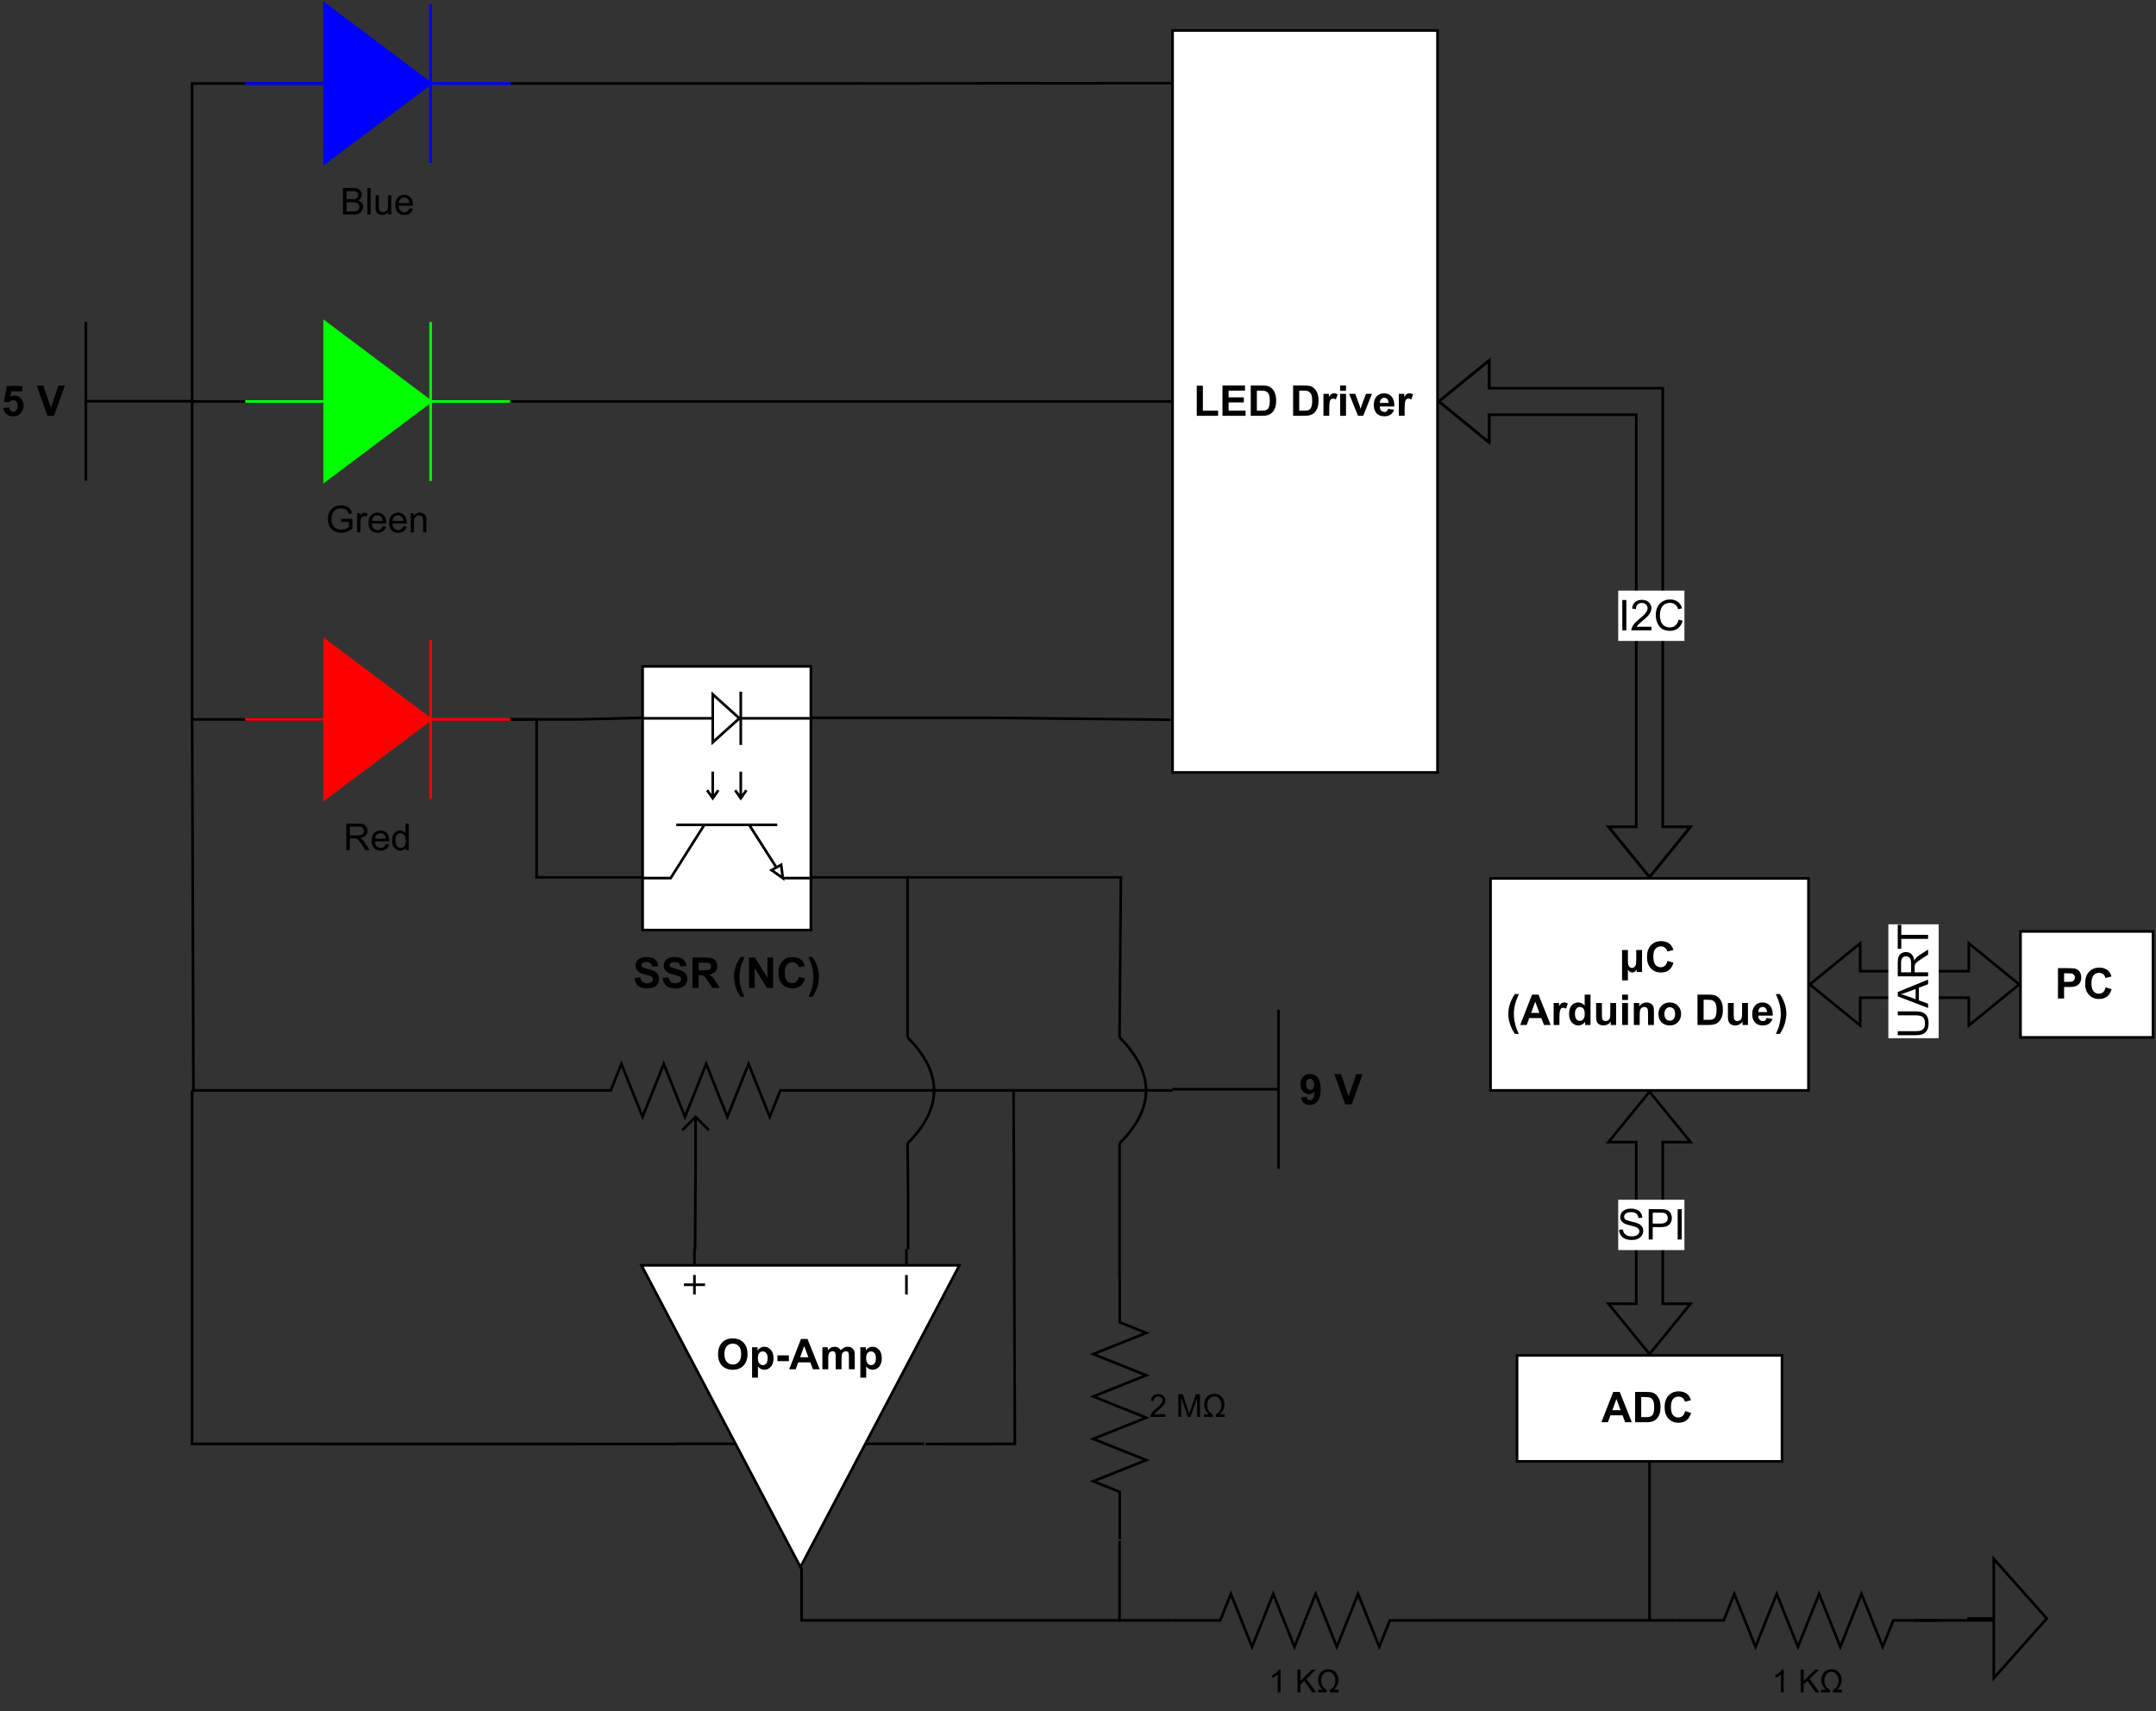<?xml version="1.0" encoding="UTF-8" standalone="no"?>
<svg 
   width="611.04pt"
   height="485.04pt"
   viewBox="0 0 611.04 485.04"
   version="1.1"
   id="svg490"
   xmlns:xlink="http://www.w3.org/1999/xlink"
   xmlns="http://www.w3.org/2000/svg"
   xmlns:svg="http://www.w3.org/2000/svg" content="%3Cmxfile%20host%3D%22app.diagrams.net%22%20modified%3D%222023-06-21T17%3A27%3A53.939Z%22%20agent%3D%22Mozilla%2F5.0%20(X11%3B%20Linux%20x86_64)%20AppleWebKit%2F537.36%20(KHTML%2C%20like%20Gecko)%20Chrome%2F114.0.0.0%20Safari%2F537.36%22%20etag%3D%22_-gEM9kX7HJRHd-Q3ngM%22%20version%3D%2221.5.0%22%20type%3D%22google%22%3E%20%20%20%3Cdiagram%20name%3D%22Page-1%22%20id%3D%227e0a89b8-554c-2b80-1dc8-d5c74ca68de4%22%3E%20%20%20%20%20%3CmxGraphModel%20dx%3D%221360%22%20dy%3D%22779%22%20grid%3D%221%22%20gridSize%3D%2210%22%20guides%3D%221%22%20tooltips%3D%221%22%20connect%3D%221%22%20arrows%3D%221%22%20fold%3D%221%22%20page%3D%220%22%20pageScale%3D%221%22%20pageWidth%3D%221100%22%20pageHeight%3D%22850%22%20background%3D%22none%22%20math%3D%220%22%20shadow%3D%220%22%3E%20%20%20%20%20%20%20%3Croot%3E%20%20%20%20%20%20%20%20%20%3CmxCell%20id%3D%220%22%20%2F%3E%20%20%20%20%20%20%20%20%20%3CmxCell%20id%3D%221%22%20parent%3D%220%22%20%2F%3E%20%20%20%20%20%20%20%20%20%3CmxCell%20id%3D%22jCyZXEUsH9rYNHKobv1J-4%22%20style%3D%22edgeStyle%3DorthogonalEdgeStyle%3Brounded%3D0%3BorthogonalLoop%3D1%3BjettySize%3Dauto%3Bhtml%3D1%3BexitX%3D0%3BexitY%3D0.5%3BexitDx%3D0%3BexitDy%3D0%3BexitPerimeter%3D0%3BentryX%3D0%3BentryY%3D0.5%3BentryDx%3D0%3BentryDy%3D0%3BentryPerimeter%3D0%3BendArrow%3Dnone%3BendFill%3D0%3B%22%20parent%3D%221%22%20edge%3D%221%22%3E%20%20%20%20%20%20%20%20%20%20%20%3CmxGeometry%20relative%3D%221%22%20as%3D%22geometry%22%3E%20%20%20%20%20%20%20%20%20%20%20%20%20%3CArray%20as%3D%22points%22%3E%20%20%20%20%20%20%20%20%20%20%20%20%20%20%20%3CmxPoint%20x%3D%22190%22%20y%3D%2280%22%20%2F%3E%20%20%20%20%20%20%20%20%20%20%20%20%20%20%20%3CmxPoint%20x%3D%22190%22%20y%3D%22320%22%20%2F%3E%20%20%20%20%20%20%20%20%20%20%20%20%20%3C%2FArray%3E%20%20%20%20%20%20%20%20%20%20%20%20%20%3CmxPoint%20x%3D%22240%22%20y%3D%2280%22%20as%3D%22sourcePoint%22%20%2F%3E%20%20%20%20%20%20%20%20%20%20%20%20%20%3CmxPoint%20x%3D%22240.01%22%20y%3D%22320%22%20as%3D%22targetPoint%22%20%2F%3E%20%20%20%20%20%20%20%20%20%20%20%3C%2FmxGeometry%3E%20%20%20%20%20%20%20%20%20%3C%2FmxCell%3E%20%20%20%20%20%20%20%20%20%3CmxCell%20id%3D%22jCyZXEUsH9rYNHKobv1J-45%22%20style%3D%22edgeStyle%3DorthogonalEdgeStyle%3Brounded%3D0%3BorthogonalLoop%3D1%3BjettySize%3Dauto%3Bhtml%3D1%3BexitX%3D1%3BexitY%3D0.5%3BexitDx%3D0%3BexitDy%3D0%3BexitPerimeter%3D0%3BentryX%3D0.008%3BentryY%3D0.071%3BentryDx%3D0%3BentryDy%3D0%3BentryPerimeter%3D0%3BfontSize%3D16%3BendArrow%3Dnone%3BendFill%3D0%3B%22%20parent%3D%221%22%20source%3D%22jCyZXEUsH9rYNHKobv1J-1%22%20target%3D%22jCyZXEUsH9rYNHKobv1J-40%22%20edge%3D%221%22%3E%20%20%20%20%20%20%20%20%20%20%20%3CmxGeometry%20relative%3D%221%22%20as%3D%22geometry%22%20%2F%3E%20%20%20%20%20%20%20%20%20%3C%2FmxCell%3E%20%20%20%20%20%20%20%20%20%3CmxCell%20id%3D%22jCyZXEUsH9rYNHKobv1J-1%22%20value%3D%22%26lt%3Bfont%20style%3D%26quot%3Bfont-size%3A%2014px%3B%26quot%3B%26gt%3BBlue%26lt%3Bbr%26gt%3B%26lt%3B%2Ffont%26gt%3B%22%20style%3D%22pointerEvents%3D1%3BfillColor%3DstrokeColor%3BverticalLabelPosition%3Dbottom%3Bshadow%3D0%3Bdashed%3D0%3Balign%3Dcenter%3Bhtml%3D1%3BverticalAlign%3Dtop%3Bshape%3Dmxgraph.electrical.diodes.diode%3Bdirection%3Deast%3Brotation%3D0%3BstrokeColor%3D%230000FF%3BfontColor%3D%23000000%3B%22%20parent%3D%221%22%20vertex%3D%221%22%3E%20%20%20%20%20%20%20%20%20%20%20%3CmxGeometry%20x%3D%22210%22%20y%3D%2250%22%20width%3D%22100%22%20height%3D%2260%22%20as%3D%22geometry%22%20%2F%3E%20%20%20%20%20%20%20%20%20%3C%2FmxCell%3E%20%20%20%20%20%20%20%20%20%3CmxCell%20id%3D%22jCyZXEUsH9rYNHKobv1J-42%22%20style%3D%22edgeStyle%3DorthogonalEdgeStyle%3Brounded%3D0%3BorthogonalLoop%3D1%3BjettySize%3Dauto%3Bhtml%3D1%3BexitX%3D1%3BexitY%3D0.5%3BexitDx%3D0%3BexitDy%3D0%3BexitPerimeter%3D0%3BentryX%3D0%3BentryY%3D0.5%3BentryDx%3D0%3BentryDy%3D0%3BfontSize%3D16%3BendArrow%3Dnone%3BendFill%3D0%3B%22%20parent%3D%221%22%20source%3D%22jCyZXEUsH9rYNHKobv1J-2%22%20target%3D%22jCyZXEUsH9rYNHKobv1J-40%22%20edge%3D%221%22%3E%20%20%20%20%20%20%20%20%20%20%20%3CmxGeometry%20relative%3D%221%22%20as%3D%22geometry%22%20%2F%3E%20%20%20%20%20%20%20%20%20%3C%2FmxCell%3E%20%20%20%20%20%20%20%20%20%3CmxCell%20id%3D%22jCyZXEUsH9rYNHKobv1J-2%22%20value%3D%22%26lt%3Bfont%20style%3D%26quot%3Bfont-size%3A%2014px%3B%26quot%3B%26gt%3BGreen%26lt%3Bbr%26gt%3B%26lt%3B%2Ffont%26gt%3B%22%20style%3D%22pointerEvents%3D1%3BfillColor%3DstrokeColor%3BverticalLabelPosition%3Dbottom%3Bshadow%3D0%3Bdashed%3D0%3Balign%3Dcenter%3Bhtml%3D1%3BverticalAlign%3Dtop%3Bshape%3Dmxgraph.electrical.diodes.diode%3Bdirection%3Deast%3Brotation%3D0%3BfontColor%3D%23000000%3BstrokeColor%3D%2300FF00%3B%22%20parent%3D%221%22%20vertex%3D%221%22%3E%20%20%20%20%20%20%20%20%20%20%20%3CmxGeometry%20x%3D%22210.01%22%20y%3D%22170%22%20width%3D%22100%22%20height%3D%2260%22%20as%3D%22geometry%22%20%2F%3E%20%20%20%20%20%20%20%20%20%3C%2FmxCell%3E%20%20%20%20%20%20%20%20%20%3CmxCell%20id%3D%22jCyZXEUsH9rYNHKobv1J-13%22%20style%3D%22edgeStyle%3DorthogonalEdgeStyle%3Brounded%3D0%3BorthogonalLoop%3D1%3BjettySize%3Dauto%3Bhtml%3D1%3BexitX%3D1%3BexitY%3D0.5%3BexitDx%3D0%3BexitDy%3D0%3BexitPerimeter%3D0%3BentryX%3D0.195%3BentryY%3D0%3BentryDx%3D0%3BentryDy%3D0%3BentryPerimeter%3D0%3BendArrow%3Dnone%3BendFill%3D0%3B%22%20parent%3D%221%22%20source%3D%22jCyZXEUsH9rYNHKobv1J-3%22%20target%3D%22jCyZXEUsH9rYNHKobv1J-11%22%20edge%3D%221%22%3E%20%20%20%20%20%20%20%20%20%20%20%3CmxGeometry%20relative%3D%221%22%20as%3D%22geometry%22%20%2F%3E%20%20%20%20%20%20%20%20%20%3C%2FmxCell%3E%20%20%20%20%20%20%20%20%20%3CmxCell%20id%3D%22jCyZXEUsH9rYNHKobv1J-14%22%20style%3D%22edgeStyle%3DorthogonalEdgeStyle%3Brounded%3D0%3BorthogonalLoop%3D1%3BjettySize%3Dauto%3Bhtml%3D1%3BexitX%3D1%3BexitY%3D0.5%3BexitDx%3D0%3BexitDy%3D0%3BexitPerimeter%3D0%3BentryX%3D0.8%3BentryY%3D0%3BentryDx%3D0%3BentryDy%3D0%3BentryPerimeter%3D0%3BendArrow%3Dnone%3BendFill%3D0%3B%22%20parent%3D%221%22%20source%3D%22jCyZXEUsH9rYNHKobv1J-3%22%20target%3D%22jCyZXEUsH9rYNHKobv1J-11%22%20edge%3D%221%22%3E%20%20%20%20%20%20%20%20%20%20%20%3CmxGeometry%20relative%3D%221%22%20as%3D%22geometry%22%3E%20%20%20%20%20%20%20%20%20%20%20%20%20%3CArray%20as%3D%22points%22%3E%20%20%20%20%20%20%20%20%20%20%20%20%20%20%20%3CmxPoint%20x%3D%22320%22%20y%3D%22320%22%20%2F%3E%20%20%20%20%20%20%20%20%20%20%20%20%20%20%20%3CmxPoint%20x%3D%22320%22%20y%3D%22380%22%20%2F%3E%20%20%20%20%20%20%20%20%20%20%20%20%20%3C%2FArray%3E%20%20%20%20%20%20%20%20%20%20%20%3C%2FmxGeometry%3E%20%20%20%20%20%20%20%20%20%3C%2FmxCell%3E%20%20%20%20%20%20%20%20%20%3CmxCell%20id%3D%22jCyZXEUsH9rYNHKobv1J-3%22%20value%3D%22%26lt%3Bfont%20style%3D%26quot%3Bfont-size%3A%2014px%3B%26quot%3B%26gt%3BRed%26lt%3Bbr%26gt%3B%26lt%3B%2Ffont%26gt%3B%22%20style%3D%22pointerEvents%3D1%3BfillColor%3DstrokeColor%3BverticalLabelPosition%3Dbottom%3Bshadow%3D0%3Bdashed%3D0%3Balign%3Dcenter%3Bhtml%3D1%3BverticalAlign%3Dtop%3Bshape%3Dmxgraph.electrical.diodes.diode%3Bdirection%3Deast%3Brotation%3D0%3BstrokeColor%3D%23FF0000%3BfontColor%3D%23000000%3B%22%20parent%3D%221%22%20vertex%3D%221%22%3E%20%20%20%20%20%20%20%20%20%20%20%3CmxGeometry%20x%3D%22210.01%22%20y%3D%22290%22%20width%3D%22100%22%20height%3D%2260%22%20as%3D%22geometry%22%20%2F%3E%20%20%20%20%20%20%20%20%20%3C%2FmxCell%3E%20%20%20%20%20%20%20%20%20%3CmxCell%20id%3D%22jCyZXEUsH9rYNHKobv1J-10%22%20style%3D%22edgeStyle%3DorthogonalEdgeStyle%3Brounded%3D0%3BorthogonalLoop%3D1%3BjettySize%3Dauto%3Bhtml%3D1%3BexitX%3D0.5%3BexitY%3D0%3BexitDx%3D0%3BexitDy%3D0%3BexitPerimeter%3D0%3BentryX%3D0%3BentryY%3D0.5%3BentryDx%3D0%3BentryDy%3D0%3BentryPerimeter%3D0%3BendArrow%3Dnone%3BendFill%3D0%3B%22%20parent%3D%221%22%20source%3D%22jCyZXEUsH9rYNHKobv1J-9%22%20target%3D%22jCyZXEUsH9rYNHKobv1J-2%22%20edge%3D%221%22%3E%20%20%20%20%20%20%20%20%20%20%20%3CmxGeometry%20relative%3D%221%22%20as%3D%22geometry%22%20%2F%3E%20%20%20%20%20%20%20%20%20%3C%2FmxCell%3E%20%20%20%20%20%20%20%20%20%3CmxCell%20id%3D%22jCyZXEUsH9rYNHKobv1J-9%22%20value%3D%225%20V%22%20style%3D%22verticalLabelPosition%3Dmiddle%3BverticalAlign%3Dmiddle%3Bshape%3Dmxgraph.electrical.signal_sources.vdd%3Bshadow%3D0%3Bdashed%3D0%3Balign%3Dcenter%3BstrokeWidth%3D1%3BfontSize%3D16%3Bhtml%3D1%3BflipV%3D1%3BfontStyle%3D1%3Bdirection%3Dsouth%3BlabelPosition%3Dleft%3B%22%20parent%3D%221%22%20vertex%3D%221%22%3E%20%20%20%20%20%20%20%20%20%20%20%3CmxGeometry%20x%3D%22150%22%20y%3D%22170%22%20width%3D%2240%22%20height%3D%2260%22%20as%3D%22geometry%22%20%2F%3E%20%20%20%20%20%20%20%20%20%3C%2FmxCell%3E%20%20%20%20%20%20%20%20%20%3CmxCell%20id%3D%22jCyZXEUsH9rYNHKobv1J-33%22%20style%3D%22edgeStyle%3DorthogonalEdgeStyle%3Brounded%3D0%3BorthogonalLoop%3D1%3BjettySize%3Dauto%3Bhtml%3D1%3BexitX%3D0.8%3BexitY%3D1%3BexitDx%3D0%3BexitDy%3D0%3BexitPerimeter%3D0%3BfontSize%3D12%3BendArrow%3Dnone%3BendFill%3D0%3B%22%20parent%3D%221%22%20source%3D%22jCyZXEUsH9rYNHKobv1J-11%22%20edge%3D%221%22%3E%20%20%20%20%20%20%20%20%20%20%20%3CmxGeometry%20relative%3D%221%22%20as%3D%22geometry%22%3E%20%20%20%20%20%20%20%20%20%20%20%20%20%3CmxPoint%20x%3D%22540%22%20y%3D%22440%22%20as%3D%22targetPoint%22%20%2F%3E%20%20%20%20%20%20%20%20%20%20%20%3C%2FmxGeometry%3E%20%20%20%20%20%20%20%20%20%3C%2FmxCell%3E%20%20%20%20%20%20%20%20%20%3CmxCell%20id%3D%22jCyZXEUsH9rYNHKobv1J-44%22%20style%3D%22edgeStyle%3DorthogonalEdgeStyle%3Brounded%3D0%3BorthogonalLoop%3D1%3BjettySize%3Dauto%3Bhtml%3D1%3BexitX%3D0.195%3BexitY%3D1%3BexitDx%3D0%3BexitDy%3D0%3BexitPerimeter%3D0%3BentryX%3D-0.008%3BentryY%3D0.929%3BentryDx%3D0%3BentryDy%3D0%3BentryPerimeter%3D0%3BfontSize%3D16%3BendArrow%3Dnone%3BendFill%3D0%3B%22%20parent%3D%221%22%20source%3D%22jCyZXEUsH9rYNHKobv1J-11%22%20target%3D%22jCyZXEUsH9rYNHKobv1J-40%22%20edge%3D%221%22%3E%20%20%20%20%20%20%20%20%20%20%20%3CmxGeometry%20relative%3D%221%22%20as%3D%22geometry%22%20%2F%3E%20%20%20%20%20%20%20%20%20%3C%2FmxCell%3E%20%20%20%20%20%20%20%20%20%3CmxCell%20id%3D%22jCyZXEUsH9rYNHKobv1J-11%22%20value%3D%22%26lt%3Bfont%20style%3D%26quot%3Bfont-size%3A%2016px%3B%26quot%3B%26gt%3B%26lt%3Bb%26gt%3BSSR%20(NC)%26lt%3B%2Fb%26gt%3B%26lt%3B%2Ffont%26gt%3B%22%20style%3D%22verticalLabelPosition%3Dbottom%3Bshadow%3D0%3Bdashed%3D0%3Balign%3Dcenter%3Bhtml%3D1%3BverticalAlign%3Dtop%3Bshape%3Dmxgraph.electrical.opto_electronics.opto-coupler%3Bdirection%3Dsouth%3BflipH%3D1%3B%22%20parent%3D%221%22%20vertex%3D%221%22%3E%20%20%20%20%20%20%20%20%20%20%20%3CmxGeometry%20x%3D%22360%22%20y%3D%22300%22%20width%3D%2263.5%22%20height%3D%2299.5%22%20as%3D%22geometry%22%20%2F%3E%20%20%20%20%20%20%20%20%20%3C%2FmxCell%3E%20%20%20%20%20%20%20%20%20%3CmxCell%20id%3D%22jCyZXEUsH9rYNHKobv1J-24%22%20style%3D%22edgeStyle%3DorthogonalEdgeStyle%3Brounded%3D0%3BorthogonalLoop%3D1%3BjettySize%3Dauto%3Bhtml%3D1%3BexitX%3D0.612%3BexitY%3D0.89%3BexitDx%3D0%3BexitDy%3D0%3BexitPerimeter%3D0%3BfontSize%3D12%3BendArrow%3Dnone%3BendFill%3D0%3B%22%20parent%3D%221%22%20source%3D%22jCyZXEUsH9rYNHKobv1J-15%22%20edge%3D%221%22%3E%20%20%20%20%20%20%20%20%20%20%20%3CmxGeometry%20relative%3D%221%22%20as%3D%22geometry%22%3E%20%20%20%20%20%20%20%20%20%20%20%20%20%3CmxPoint%20x%3D%22190%22%20y%3D%22460%22%20as%3D%22targetPoint%22%20%2F%3E%20%20%20%20%20%20%20%20%20%20%20%20%20%3CArray%20as%3D%22points%22%3E%20%20%20%20%20%20%20%20%20%20%20%20%20%20%20%3CmxPoint%20x%3D%22190%22%20y%3D%22593%22%20%2F%3E%20%20%20%20%20%20%20%20%20%20%20%20%20%3C%2FArray%3E%20%20%20%20%20%20%20%20%20%20%20%3C%2FmxGeometry%3E%20%20%20%20%20%20%20%20%20%3C%2FmxCell%3E%20%20%20%20%20%20%20%20%20%3CmxCell%20id%3D%22jCyZXEUsH9rYNHKobv1J-27%22%20style%3D%22edgeStyle%3DorthogonalEdgeStyle%3Brounded%3D0%3BorthogonalLoop%3D1%3BjettySize%3Dauto%3Bhtml%3D1%3BexitX%3D0.612%3BexitY%3D0.11%3BexitDx%3D0%3BexitDy%3D0%3BexitPerimeter%3D0%3BfontSize%3D12%3BendArrow%3Dnone%3BendFill%3D0%3B%22%20parent%3D%221%22%20source%3D%22jCyZXEUsH9rYNHKobv1J-15%22%20edge%3D%221%22%3E%20%20%20%20%20%20%20%20%20%20%20%3CmxGeometry%20relative%3D%221%22%20as%3D%22geometry%22%3E%20%20%20%20%20%20%20%20%20%20%20%20%20%3CmxPoint%20x%3D%22500%22%20y%3D%22460%22%20as%3D%22targetPoint%22%20%2F%3E%20%20%20%20%20%20%20%20%20%20%20%3C%2FmxGeometry%3E%20%20%20%20%20%20%20%20%20%3C%2FmxCell%3E%20%20%20%20%20%20%20%20%20%3CmxCell%20id%3D%22jCyZXEUsH9rYNHKobv1J-31%22%20style%3D%22edgeStyle%3DorthogonalEdgeStyle%3Brounded%3D0%3BorthogonalLoop%3D1%3BjettySize%3Dauto%3Bhtml%3D1%3BexitX%3D0%3BexitY%3D0.165%3BexitDx%3D0%3BexitDy%3D0%3BexitPerimeter%3D0%3BfontSize%3D12%3BendArrow%3Dnone%3BendFill%3D0%3B%22%20parent%3D%221%22%20source%3D%22jCyZXEUsH9rYNHKobv1J-15%22%20edge%3D%221%22%3E%20%20%20%20%20%20%20%20%20%20%20%3CmxGeometry%20relative%3D%221%22%20as%3D%22geometry%22%3E%20%20%20%20%20%20%20%20%20%20%20%20%20%3CmxPoint%20x%3D%22460%22%20y%3D%22480%22%20as%3D%22targetPoint%22%20%2F%3E%20%20%20%20%20%20%20%20%20%20%20%3C%2FmxGeometry%3E%20%20%20%20%20%20%20%20%20%3C%2FmxCell%3E%20%20%20%20%20%20%20%20%20%3CmxCell%20id%3D%22jCyZXEUsH9rYNHKobv1J-15%22%20value%3D%22%22%20style%3D%22verticalLabelPosition%3Dbottom%3Bshadow%3D0%3Bdashed%3D0%3Balign%3Dcenter%3Bhtml%3D1%3BverticalAlign%3Dtop%3Bshape%3Dmxgraph.electrical.abstract.operational_amp_1%3Bdirection%3Dsouth%3B%22%20parent%3D%221%22%20vertex%3D%221%22%3E%20%20%20%20%20%20%20%20%20%20%20%3CmxGeometry%20x%3D%22360%22%20y%3D%22520%22%20width%3D%22120%22%20height%3D%22120%22%20as%3D%22geometry%22%20%2F%3E%20%20%20%20%20%20%20%20%20%3C%2FmxCell%3E%20%20%20%20%20%20%20%20%20%3CmxCell%20id%3D%22jCyZXEUsH9rYNHKobv1J-32%22%20style%3D%22edgeStyle%3DorthogonalEdgeStyle%3Brounded%3D0%3BorthogonalLoop%3D1%3BjettySize%3Dauto%3Bhtml%3D1%3BexitX%3D1%3BexitY%3D0.5%3BexitDx%3D0%3BexitDy%3D0%3BexitPerimeter%3D0%3BfontSize%3D12%3BendArrow%3Dnone%3BendFill%3D0%3B%22%20parent%3D%221%22%20source%3D%22jCyZXEUsH9rYNHKobv1J-18%22%20edge%3D%221%22%3E%20%20%20%20%20%20%20%20%20%20%20%3CmxGeometry%20relative%3D%221%22%20as%3D%22geometry%22%3E%20%20%20%20%20%20%20%20%20%20%20%20%20%3CmxPoint%20x%3D%22540%22%20y%3D%22480%22%20as%3D%22targetPoint%22%20%2F%3E%20%20%20%20%20%20%20%20%20%20%20%3C%2FmxGeometry%3E%20%20%20%20%20%20%20%20%20%3C%2FmxCell%3E%20%20%20%20%20%20%20%20%20%3CmxCell%20id%3D%22jCyZXEUsH9rYNHKobv1J-35%22%20style%3D%22edgeStyle%3DorthogonalEdgeStyle%3Brounded%3D0%3BorthogonalLoop%3D1%3BjettySize%3Dauto%3Bhtml%3D1%3BexitX%3D0%3BexitY%3D0.5%3BexitDx%3D0%3BexitDy%3D0%3BexitPerimeter%3D0%3BentryX%3D1%3BentryY%3D0.5%3BentryDx%3D0%3BentryDy%3D0%3BentryPerimeter%3D0%3BfontSize%3D12%3BendArrow%3Dnone%3BendFill%3D0%3B%22%20parent%3D%221%22%20source%3D%22jCyZXEUsH9rYNHKobv1J-18%22%20target%3D%22jCyZXEUsH9rYNHKobv1J-15%22%20edge%3D%221%22%3E%20%20%20%20%20%20%20%20%20%20%20%3CmxGeometry%20relative%3D%221%22%20as%3D%22geometry%22%20%2F%3E%20%20%20%20%20%20%20%20%20%3C%2FmxCell%3E%20%20%20%20%20%20%20%20%20%3CmxCell%20id%3D%22jCyZXEUsH9rYNHKobv1J-18%22%20value%3D%22%26lt%3Bspan%20style%3D%26quot%3B%26quot%3B%26gt%3B2%26amp%3Bnbsp%3BM%CE%A9%26lt%3B%2Fspan%26gt%3B%22%20style%3D%22pointerEvents%3D1%3BverticalLabelPosition%3Dmiddle%3Bshadow%3D0%3Bdashed%3D0%3Balign%3Dleft%3Bhtml%3D1%3BverticalAlign%3Dmiddle%3Bshape%3Dmxgraph.electrical.resistors.resistor_2%3BfontSize%3D12%3Bdirection%3Dnorth%3BlabelPosition%3Dright%3B%22%20parent%3D%221%22%20vertex%3D%221%22%3E%20%20%20%20%20%20%20%20%20%20%20%3CmxGeometry%20x%3D%22530%22%20y%3D%22530%22%20width%3D%2220%22%20height%3D%22100%22%20as%3D%22geometry%22%20%2F%3E%20%20%20%20%20%20%20%20%20%3C%2FmxCell%3E%20%20%20%20%20%20%20%20%20%3CmxCell%20id%3D%22jCyZXEUsH9rYNHKobv1J-22%22%20style%3D%22edgeStyle%3DorthogonalEdgeStyle%3Brounded%3D0%3BorthogonalLoop%3D1%3BjettySize%3Dauto%3Bhtml%3D1%3BexitX%3D0.5%3BexitY%3D1%3BexitDx%3D0%3BexitDy%3D0%3BexitPerimeter%3D0%3BentryX%3D0%3BentryY%3D0.835%3BentryDx%3D0%3BentryDy%3D0%3BentryPerimeter%3D0%3BfontSize%3D12%3BendArrow%3Dnone%3BendFill%3D0%3B%22%20parent%3D%221%22%20source%3D%22jCyZXEUsH9rYNHKobv1J-19%22%20target%3D%22jCyZXEUsH9rYNHKobv1J-15%22%20edge%3D%221%22%3E%20%20%20%20%20%20%20%20%20%20%20%3CmxGeometry%20relative%3D%221%22%20as%3D%22geometry%22%20%2F%3E%20%20%20%20%20%20%20%20%20%3C%2FmxCell%3E%20%20%20%20%20%20%20%20%20%3CmxCell%20id%3D%22jCyZXEUsH9rYNHKobv1J-23%22%20style%3D%22edgeStyle%3DorthogonalEdgeStyle%3Brounded%3D0%3BorthogonalLoop%3D1%3BjettySize%3Dauto%3Bhtml%3D1%3BexitX%3D0%3BexitY%3D0.25%3BexitDx%3D0%3BexitDy%3D0%3BexitPerimeter%3D0%3BfontSize%3D12%3BendArrow%3Dnone%3BendFill%3D0%3B%22%20parent%3D%221%22%20source%3D%22jCyZXEUsH9rYNHKobv1J-19%22%20edge%3D%221%22%3E%20%20%20%20%20%20%20%20%20%20%20%3CmxGeometry%20relative%3D%221%22%20as%3D%22geometry%22%3E%20%20%20%20%20%20%20%20%20%20%20%20%20%3CmxPoint%20x%3D%22190%22%20y%3D%22320%22%20as%3D%22targetPoint%22%20%2F%3E%20%20%20%20%20%20%20%20%20%20%20%20%20%3CmxPoint%20x%3D%22360%22%20y%3D%22460%22%20as%3D%22sourcePoint%22%20%2F%3E%20%20%20%20%20%20%20%20%20%20%20%3C%2FmxGeometry%3E%20%20%20%20%20%20%20%20%20%3C%2FmxCell%3E%20%20%20%20%20%20%20%20%20%3CmxCell%20id%3D%22jCyZXEUsH9rYNHKobv1J-39%22%20style%3D%22edgeStyle%3DorthogonalEdgeStyle%3Brounded%3D0%3BorthogonalLoop%3D1%3BjettySize%3Dauto%3Bhtml%3D1%3BexitX%3D1%3BexitY%3D0.25%3BexitDx%3D0%3BexitDy%3D0%3BexitPerimeter%3D0%3BentryX%3D0.5%3BentryY%3D0%3BentryDx%3D0%3BentryDy%3D0%3BentryPerimeter%3D0%3BfontSize%3D12%3BendArrow%3Dnone%3BendFill%3D0%3B%22%20parent%3D%221%22%20source%3D%22jCyZXEUsH9rYNHKobv1J-19%22%20target%3D%22jCyZXEUsH9rYNHKobv1J-36%22%20edge%3D%221%22%3E%20%20%20%20%20%20%20%20%20%20%20%3CmxGeometry%20relative%3D%221%22%20as%3D%22geometry%22%20%2F%3E%20%20%20%20%20%20%20%20%20%3C%2FmxCell%3E%20%20%20%20%20%20%20%20%20%3CmxCell%20id%3D%22jCyZXEUsH9rYNHKobv1J-19%22%20value%3D%22%22%20style%3D%22pointerEvents%3D1%3BverticalLabelPosition%3Dbottom%3Bshadow%3D0%3Bdashed%3D0%3Balign%3Dcenter%3Bhtml%3D1%3BverticalAlign%3Dtop%3Bshape%3Dmxgraph.electrical.resistors.potentiometer_2%3Brotation%3D-90%3Bdirection%3Dsouth%3B%22%20parent%3D%221%22%20vertex%3D%221%22%3E%20%20%20%20%20%20%20%20%20%20%20%3CmxGeometry%20x%3D%22360%22%20y%3D%22420%22%20width%3D%2240%22%20height%3D%22100%22%20as%3D%22geometry%22%20%2F%3E%20%20%20%20%20%20%20%20%20%3C%2FmxCell%3E%20%20%20%20%20%20%20%20%20%3CmxCell%20id%3D%22jCyZXEUsH9rYNHKobv1J-20%22%20style%3D%22edgeStyle%3DorthogonalEdgeStyle%3Brounded%3D0%3BorthogonalLoop%3D1%3BjettySize%3Dauto%3Bhtml%3D1%3BexitX%3D0.5%3BexitY%3D1%3BexitDx%3D0%3BexitDy%3D0%3BexitPerimeter%3D0%3BfontSize%3D12%3BendArrow%3Dnone%3BendFill%3D0%3B%22%20parent%3D%221%22%20source%3D%22jCyZXEUsH9rYNHKobv1J-19%22%20target%3D%22jCyZXEUsH9rYNHKobv1J-19%22%20edge%3D%221%22%3E%20%20%20%20%20%20%20%20%20%20%20%3CmxGeometry%20relative%3D%221%22%20as%3D%22geometry%22%20%2F%3E%20%20%20%20%20%20%20%20%20%3C%2FmxCell%3E%20%20%20%20%20%20%20%20%20%3CmxCell%20id%3D%22jCyZXEUsH9rYNHKobv1J-29%22%20value%3D%22%22%20style%3D%22endArrow%3Dnone%3Bhtml%3D1%3BstrokeWidth%3D1%3BfontSize%3D16%3Bcurved%3D1%3B%22%20parent%3D%221%22%20edge%3D%221%22%3E%20%20%20%20%20%20%20%20%20%20%20%3CmxGeometry%20width%3D%22100%22%20relative%3D%221%22%20as%3D%22geometry%22%3E%20%20%20%20%20%20%20%20%20%20%20%20%20%3CmxPoint%20x%3D%22460%22%20y%3D%22440%22%20as%3D%22sourcePoint%22%20%2F%3E%20%20%20%20%20%20%20%20%20%20%20%20%20%3CmxPoint%20x%3D%22460%22%20y%3D%22480%22%20as%3D%22targetPoint%22%20%2F%3E%20%20%20%20%20%20%20%20%20%20%20%20%20%3CArray%20as%3D%22points%22%3E%20%20%20%20%20%20%20%20%20%20%20%20%20%20%20%3CmxPoint%20x%3D%22480%22%20y%3D%22460%22%20%2F%3E%20%20%20%20%20%20%20%20%20%20%20%20%20%3C%2FArray%3E%20%20%20%20%20%20%20%20%20%20%20%3C%2FmxGeometry%3E%20%20%20%20%20%20%20%20%20%3C%2FmxCell%3E%20%20%20%20%20%20%20%20%20%3CmxCell%20id%3D%22jCyZXEUsH9rYNHKobv1J-30%22%20value%3D%22%22%20style%3D%22endArrow%3Dnone%3Bhtml%3D1%3BstrokeWidth%3D1%3BfontSize%3D16%3Bcurved%3D1%3B%22%20parent%3D%221%22%20edge%3D%221%22%3E%20%20%20%20%20%20%20%20%20%20%20%3CmxGeometry%20width%3D%22100%22%20relative%3D%221%22%20as%3D%22geometry%22%3E%20%20%20%20%20%20%20%20%20%20%20%20%20%3CmxPoint%20x%3D%22540%22%20y%3D%22440%22%20as%3D%22sourcePoint%22%20%2F%3E%20%20%20%20%20%20%20%20%20%20%20%20%20%3CmxPoint%20x%3D%22540%22%20y%3D%22480%22%20as%3D%22targetPoint%22%20%2F%3E%20%20%20%20%20%20%20%20%20%20%20%20%20%3CArray%20as%3D%22points%22%3E%20%20%20%20%20%20%20%20%20%20%20%20%20%20%20%3CmxPoint%20x%3D%22560%22%20y%3D%22460%22%20%2F%3E%20%20%20%20%20%20%20%20%20%20%20%20%20%3C%2FArray%3E%20%20%20%20%20%20%20%20%20%20%20%3C%2FmxGeometry%3E%20%20%20%20%20%20%20%20%20%3C%2FmxCell%3E%20%20%20%20%20%20%20%20%20%3CmxCell%20id%3D%22jCyZXEUsH9rYNHKobv1J-34%22%20value%3D%22%22%20style%3D%22endArrow%3Dnone%3Bhtml%3D1%3Brounded%3D0%3BfontSize%3D12%3B%22%20parent%3D%221%22%20edge%3D%221%22%3E%20%20%20%20%20%20%20%20%20%20%20%3CmxGeometry%20width%3D%2250%22%20height%3D%2250%22%20relative%3D%221%22%20as%3D%22geometry%22%3E%20%20%20%20%20%20%20%20%20%20%20%20%20%3CmxPoint%20x%3D%22460%22%20y%3D%22440%22%20as%3D%22sourcePoint%22%20%2F%3E%20%20%20%20%20%20%20%20%20%20%20%20%20%3CmxPoint%20x%3D%22460%22%20y%3D%22380%22%20as%3D%22targetPoint%22%20%2F%3E%20%20%20%20%20%20%20%20%20%20%20%3C%2FmxGeometry%3E%20%20%20%20%20%20%20%20%20%3C%2FmxCell%3E%20%20%20%20%20%20%20%20%20%3CmxCell%20id%3D%22jCyZXEUsH9rYNHKobv1J-36%22%20value%3D%229%20V%22%20style%3D%22verticalLabelPosition%3Dmiddle%3BverticalAlign%3Dmiddle%3Bshape%3Dmxgraph.electrical.signal_sources.vdd%3Bshadow%3D0%3Bdashed%3D0%3Balign%3Dcenter%3BstrokeWidth%3D1%3BfontSize%3D16%3Bhtml%3D1%3BflipV%3D1%3BfontStyle%3D1%3Bdirection%3Dsouth%3BlabelPosition%3Dright%3BflipH%3D1%3B%22%20parent%3D%221%22%20vertex%3D%221%22%3E%20%20%20%20%20%20%20%20%20%20%20%3CmxGeometry%20x%3D%22560%22%20y%3D%22430%22%20width%3D%2240%22%20height%3D%2260%22%20as%3D%22geometry%22%20%2F%3E%20%20%20%20%20%20%20%20%20%3C%2FmxCell%3E%20%20%20%20%20%20%20%20%20%3CmxCell%20id%3D%22jCyZXEUsH9rYNHKobv1J-51%22%20style%3D%22edgeStyle%3DorthogonalEdgeStyle%3Brounded%3D0%3BorthogonalLoop%3D1%3BjettySize%3Dauto%3Bhtml%3D1%3BexitX%3D1%3BexitY%3D0.5%3BexitDx%3D0%3BexitDy%3D0%3BentryX%3D0.5%3BentryY%3D0%3BentryDx%3D0%3BentryDy%3D0%3BfontSize%3D16%3BendArrow%3Dblock%3BendFill%3D0%3Bshape%3DflexArrow%3BstartArrow%3Dblock%3B%22%20parent%3D%221%22%20source%3D%22jCyZXEUsH9rYNHKobv1J-40%22%20target%3D%22jCyZXEUsH9rYNHKobv1J-49%22%20edge%3D%221%22%3E%20%20%20%20%20%20%20%20%20%20%20%3CmxGeometry%20relative%3D%221%22%20as%3D%22geometry%22%20%2F%3E%20%20%20%20%20%20%20%20%20%3C%2FmxCell%3E%20%20%20%20%20%20%20%20%20%3CmxCell%20id%3D%22jCyZXEUsH9rYNHKobv1J-53%22%20value%3D%22I2C%22%20style%3D%22edgeLabel%3Bhtml%3D1%3Balign%3Dcenter%3BverticalAlign%3Dmiddle%3Bresizable%3D0%3Bpoints%3D%5B%5D%3BfontSize%3D16%3B%22%20parent%3D%22jCyZXEUsH9rYNHKobv1J-51%22%20connectable%3D%220%22%20vertex%3D%221%22%3E%20%20%20%20%20%20%20%20%20%20%20%3CmxGeometry%20x%3D%220.368%22%20y%3D%22-1%22%20relative%3D%221%22%20as%3D%22geometry%22%3E%20%20%20%20%20%20%20%20%20%20%20%20%20%3CmxPoint%20x%3D%221%22%20y%3D%22-18%22%20as%3D%22offset%22%20%2F%3E%20%20%20%20%20%20%20%20%20%20%20%3C%2FmxGeometry%3E%20%20%20%20%20%20%20%20%20%3C%2FmxCell%3E%20%20%20%20%20%20%20%20%20%3CmxCell%20id%3D%22jCyZXEUsH9rYNHKobv1J-40%22%20value%3D%22%26lt%3Bb%26gt%3B%26lt%3Bfont%20style%3D%26quot%3Bfont-size%3A%2016px%3B%26quot%3B%26gt%3BLED%20Driver%26lt%3B%2Ffont%26gt%3B%26lt%3B%2Fb%26gt%3B%22%20style%3D%22rounded%3D0%3BwhiteSpace%3Dwrap%3Bhtml%3D1%3BfontSize%3D12%3B%22%20parent%3D%221%22%20vertex%3D%221%22%3E%20%20%20%20%20%20%20%20%20%20%20%3CmxGeometry%20x%3D%22560%22%20y%3D%2260%22%20width%3D%22100%22%20height%3D%22280%22%20as%3D%22geometry%22%20%2F%3E%20%20%20%20%20%20%20%20%20%3C%2FmxCell%3E%20%20%20%20%20%20%20%20%20%3CmxCell%20id%3D%22jCyZXEUsH9rYNHKobv1J-52%22%20style%3D%22edgeStyle%3DorthogonalEdgeStyle%3Brounded%3D0%3BorthogonalLoop%3D1%3BjettySize%3Dauto%3Bhtml%3D1%3BexitX%3D0.5%3BexitY%3D0%3BexitDx%3D0%3BexitDy%3D0%3BentryX%3D0.5%3BentryY%3D1%3BentryDx%3D0%3BentryDy%3D0%3BfontSize%3D16%3BendArrow%3Dblock%3BendFill%3D0%3Bshape%3DflexArrow%3BstartArrow%3Dblock%3B%22%20parent%3D%221%22%20source%3D%22jCyZXEUsH9rYNHKobv1J-46%22%20target%3D%22jCyZXEUsH9rYNHKobv1J-49%22%20edge%3D%221%22%3E%20%20%20%20%20%20%20%20%20%20%20%3CmxGeometry%20relative%3D%221%22%20as%3D%22geometry%22%20%2F%3E%20%20%20%20%20%20%20%20%20%3C%2FmxCell%3E%20%20%20%20%20%20%20%20%20%3CmxCell%20id%3D%22jCyZXEUsH9rYNHKobv1J-54%22%20value%3D%22SPI%22%20style%3D%22edgeLabel%3Bhtml%3D1%3Balign%3Dcenter%3BverticalAlign%3Dmiddle%3Bresizable%3D0%3Bpoints%3D%5B%5D%3BfontSize%3D16%3B%22%20parent%3D%22jCyZXEUsH9rYNHKobv1J-52%22%20connectable%3D%220%22%20vertex%3D%221%22%3E%20%20%20%20%20%20%20%20%20%20%20%3CmxGeometry%20x%3D%220.346%22%20relative%3D%221%22%20as%3D%22geometry%22%3E%20%20%20%20%20%20%20%20%20%20%20%20%20%3CmxPoint%20y%3D%2217%22%20as%3D%22offset%22%20%2F%3E%20%20%20%20%20%20%20%20%20%20%20%3C%2FmxGeometry%3E%20%20%20%20%20%20%20%20%20%3C%2FmxCell%3E%20%20%20%20%20%20%20%20%20%3CmxCell%20id%3D%22jCyZXEUsH9rYNHKobv1J-46%22%20value%3D%22%26lt%3Bb%26gt%3B%26lt%3Bfont%20style%3D%26quot%3Bfont-size%3A%2016px%3B%26quot%3B%26gt%3BADC%26lt%3B%2Ffont%26gt%3B%26lt%3B%2Fb%26gt%3B%22%20style%3D%22rounded%3D0%3BwhiteSpace%3Dwrap%3Bhtml%3D1%3BfontSize%3D12%3B%22%20parent%3D%221%22%20vertex%3D%221%22%3E%20%20%20%20%20%20%20%20%20%20%20%3CmxGeometry%20x%3D%22690%22%20y%3D%22560%22%20width%3D%22100%22%20height%3D%2240%22%20as%3D%22geometry%22%20%2F%3E%20%20%20%20%20%20%20%20%20%3C%2FmxCell%3E%20%20%20%20%20%20%20%20%20%3CmxCell%20id%3D%22jCyZXEUsH9rYNHKobv1J-47%22%20style%3D%22edgeStyle%3DorthogonalEdgeStyle%3Brounded%3D0%3BorthogonalLoop%3D1%3BjettySize%3Dauto%3Bhtml%3D1%3BexitX%3D0.5%3BexitY%3D1%3BexitDx%3D0%3BexitDy%3D0%3BfontSize%3D16%3BendArrow%3Dnone%3BendFill%3D0%3B%22%20parent%3D%221%22%20source%3D%22jCyZXEUsH9rYNHKobv1J-46%22%20target%3D%22jCyZXEUsH9rYNHKobv1J-46%22%20edge%3D%221%22%3E%20%20%20%20%20%20%20%20%20%20%20%3CmxGeometry%20relative%3D%221%22%20as%3D%22geometry%22%20%2F%3E%20%20%20%20%20%20%20%20%20%3C%2FmxCell%3E%20%20%20%20%20%20%20%20%20%3CmxCell%20id%3D%22UmZSst5pgsT_Fpy8Iapg-12%22%20value%3D%22UART%22%20style%3D%22edgeStyle%3DorthogonalEdgeStyle%3Bshape%3DflexArrow%3Brounded%3D0%3BorthogonalLoop%3D1%3BjettySize%3Dauto%3Bhtml%3D1%3BstrokeColor%3Ddefault%3BfontSize%3D16%3BfontColor%3D%23000000%3BstartArrow%3Dblock%3BendArrow%3Dblock%3BendFill%3D0%3Bhorizontal%3D0%3B%22%20parent%3D%221%22%20source%3D%22jCyZXEUsH9rYNHKobv1J-49%22%20target%3D%22UmZSst5pgsT_Fpy8Iapg-11%22%20edge%3D%221%22%3E%20%20%20%20%20%20%20%20%20%20%20%3CmxGeometry%20relative%3D%221%22%20as%3D%22geometry%22%20%2F%3E%20%20%20%20%20%20%20%20%20%3C%2FmxCell%3E%20%20%20%20%20%20%20%20%20%3CmxCell%20id%3D%22jCyZXEUsH9rYNHKobv1J-49%22%20value%3D%22%26lt%3Bspan%20style%3D%26quot%3Bfont-size%3A%2016px%3B%26quot%3B%26gt%3B%26lt%3Bb%26gt%3B%CE%BCC%26lt%3Bbr%26gt%3B(Arduino%20Due)%26lt%3Bbr%26gt%3B%26lt%3B%2Fb%26gt%3B%26lt%3B%2Fspan%26gt%3B%22%20style%3D%22rounded%3D0%3BwhiteSpace%3Dwrap%3Bhtml%3D1%3BfontSize%3D12%3B%22%20parent%3D%221%22%20vertex%3D%221%22%3E%20%20%20%20%20%20%20%20%20%20%20%3CmxGeometry%20x%3D%22680%22%20y%3D%22380%22%20width%3D%22120%22%20height%3D%2280%22%20as%3D%22geometry%22%20%2F%3E%20%20%20%20%20%20%20%20%20%3C%2FmxCell%3E%20%20%20%20%20%20%20%20%20%3CmxCell%20id%3D%22UmZSst5pgsT_Fpy8Iapg-1%22%20value%3D%22%26lt%3Bb%26gt%3B%26lt%3Bfont%20style%3D%26quot%3Bfont-size%3A%2016px%3B%26quot%3B%26gt%3BOp-Amp%26lt%3B%2Ffont%26gt%3B%26lt%3B%2Fb%26gt%3B%22%20style%3D%22rounded%3D0%3BwhiteSpace%3Dwrap%3Bhtml%3D1%3BfontSize%3D12%3BstrokeColor%3Dnone%3BfillColor%3Dnone%3B%22%20parent%3D%221%22%20vertex%3D%221%22%3E%20%20%20%20%20%20%20%20%20%20%20%3CmxGeometry%20x%3D%22370%22%20y%3D%22540%22%20width%3D%22100%22%20height%3D%2240%22%20as%3D%22geometry%22%20%2F%3E%20%20%20%20%20%20%20%20%20%3C%2FmxCell%3E%20%20%20%20%20%20%20%20%20%3CmxCell%20id%3D%22UmZSst5pgsT_Fpy8Iapg-4%22%20style%3D%22edgeStyle%3DorthogonalEdgeStyle%3Brounded%3D0%3BorthogonalLoop%3D1%3BjettySize%3Dauto%3Bhtml%3D1%3BexitX%3D1%3BexitY%3D0.5%3BexitDx%3D0%3BexitDy%3D0%3BexitPerimeter%3D0%3BentryX%3D0%3BentryY%3D0.5%3BentryDx%3D0%3BentryDy%3D0%3BentryPerimeter%3D0%3BfontSize%3D16%3BfontColor%3D%23000000%3BstrokeColor%3Ddefault%3BendArrow%3Dnone%3BendFill%3D0%3B%22%20parent%3D%221%22%20source%3D%22UmZSst5pgsT_Fpy8Iapg-2%22%20target%3D%22UmZSst5pgsT_Fpy8Iapg-3%22%20edge%3D%221%22%3E%20%20%20%20%20%20%20%20%20%20%20%3CmxGeometry%20relative%3D%221%22%20as%3D%22geometry%22%20%2F%3E%20%20%20%20%20%20%20%20%20%3C%2FmxCell%3E%20%20%20%20%20%20%20%20%20%3CmxCell%20id%3D%22UmZSst5pgsT_Fpy8Iapg-5%22%20style%3D%22edgeStyle%3DorthogonalEdgeStyle%3Brounded%3D0%3BorthogonalLoop%3D1%3BjettySize%3Dauto%3Bhtml%3D1%3BexitX%3D0%3BexitY%3D0.5%3BexitDx%3D0%3BexitDy%3D0%3BexitPerimeter%3D0%3BstrokeColor%3Ddefault%3BfontSize%3D16%3BfontColor%3D%23000000%3BendArrow%3Dnone%3BendFill%3D0%3B%22%20parent%3D%221%22%20source%3D%22UmZSst5pgsT_Fpy8Iapg-2%22%20edge%3D%221%22%3E%20%20%20%20%20%20%20%20%20%20%20%3CmxGeometry%20relative%3D%221%22%20as%3D%22geometry%22%3E%20%20%20%20%20%20%20%20%20%20%20%20%20%3CmxPoint%20x%3D%22540%22%20y%3D%22660%22%20as%3D%22targetPoint%22%20%2F%3E%20%20%20%20%20%20%20%20%20%20%20%3C%2FmxGeometry%3E%20%20%20%20%20%20%20%20%20%3C%2FmxCell%3E%20%20%20%20%20%20%20%20%20%3CmxCell%20id%3D%22UmZSst5pgsT_Fpy8Iapg-2%22%20value%3D%22%26lt%3Bspan%20style%3D%26quot%3B%26quot%3B%26gt%3B1%20K%CE%A9%26lt%3B%2Fspan%26gt%3B%22%20style%3D%22pointerEvents%3D1%3BverticalLabelPosition%3Dbottom%3Bshadow%3D0%3Bdashed%3D0%3Balign%3Dcenter%3Bhtml%3D1%3BverticalAlign%3Dtop%3Bshape%3Dmxgraph.electrical.resistors.resistor_2%3BfontSize%3D12%3Bdirection%3Deast%3BlabelPosition%3Dcenter%3Bhorizontal%3D1%3B%22%20parent%3D%221%22%20vertex%3D%221%22%3E%20%20%20%20%20%20%20%20%20%20%20%3CmxGeometry%20x%3D%22560%22%20y%3D%22650%22%20width%3D%22100%22%20height%3D%2220%22%20as%3D%22geometry%22%20%2F%3E%20%20%20%20%20%20%20%20%20%3C%2FmxCell%3E%20%20%20%20%20%20%20%20%20%3CmxCell%20id%3D%22UmZSst5pgsT_Fpy8Iapg-3%22%20value%3D%22%26lt%3Bspan%20style%3D%26quot%3B%26quot%3B%26gt%3B1%20K%CE%A9%26lt%3B%2Fspan%26gt%3B%22%20style%3D%22pointerEvents%3D1%3BverticalLabelPosition%3Dbottom%3Bshadow%3D0%3Bdashed%3D0%3Balign%3Dcenter%3Bhtml%3D1%3BverticalAlign%3Dtop%3Bshape%3Dmxgraph.electrical.resistors.resistor_2%3BfontSize%3D12%3Bdirection%3Deast%3BlabelPosition%3Dcenter%3Bhorizontal%3D1%3B%22%20parent%3D%221%22%20vertex%3D%221%22%3E%20%20%20%20%20%20%20%20%20%20%20%3CmxGeometry%20x%3D%22750%22%20y%3D%22650%22%20width%3D%22100%22%20height%3D%2220%22%20as%3D%22geometry%22%20%2F%3E%20%20%20%20%20%20%20%20%20%3C%2FmxCell%3E%20%20%20%20%20%20%20%20%20%3CmxCell%20id%3D%22UmZSst5pgsT_Fpy8Iapg-7%22%20value%3D%22%22%20style%3D%22endArrow%3Dnone%3Bhtml%3D1%3Brounded%3D0%3BstrokeColor%3Ddefault%3BfontSize%3D16%3BfontColor%3D%23000000%3BentryX%3D0.5%3BentryY%3D1%3BentryDx%3D0%3BentryDy%3D0%3B%22%20parent%3D%221%22%20target%3D%22jCyZXEUsH9rYNHKobv1J-46%22%20edge%3D%221%22%3E%20%20%20%20%20%20%20%20%20%20%20%3CmxGeometry%20width%3D%2250%22%20height%3D%2250%22%20relative%3D%221%22%20as%3D%22geometry%22%3E%20%20%20%20%20%20%20%20%20%20%20%20%20%3CmxPoint%20x%3D%22740%22%20y%3D%22660%22%20as%3D%22sourcePoint%22%20%2F%3E%20%20%20%20%20%20%20%20%20%20%20%20%20%3CmxPoint%20x%3D%22500%22%20y%3D%22390%22%20as%3D%22targetPoint%22%20%2F%3E%20%20%20%20%20%20%20%20%20%20%20%3C%2FmxGeometry%3E%20%20%20%20%20%20%20%20%20%3C%2FmxCell%3E%20%20%20%20%20%20%20%20%20%3CmxCell%20id%3D%22UmZSst5pgsT_Fpy8Iapg-9%22%20value%3D%22%22%20style%3D%22edgeStyle%3DorthogonalEdgeStyle%3Brounded%3D0%3BorthogonalLoop%3D1%3BjettySize%3Dauto%3Bhtml%3D1%3BstrokeColor%3Ddefault%3BfontSize%3D16%3BfontColor%3D%23000000%3BendArrow%3Dnone%3BendFill%3D0%3B%22%20parent%3D%221%22%20source%3D%22UmZSst5pgsT_Fpy8Iapg-8%22%20target%3D%22UmZSst5pgsT_Fpy8Iapg-3%22%20edge%3D%221%22%3E%20%20%20%20%20%20%20%20%20%20%20%3CmxGeometry%20relative%3D%221%22%20as%3D%22geometry%22%20%2F%3E%20%20%20%20%20%20%20%20%20%3C%2FmxCell%3E%20%20%20%20%20%20%20%20%20%3CmxCell%20id%3D%22UmZSst5pgsT_Fpy8Iapg-8%22%20value%3D%22%22%20style%3D%22pointerEvents%3D1%3BverticalLabelPosition%3Dbottom%3Bshadow%3D0%3Bdashed%3D0%3Balign%3Dcenter%3Bhtml%3D1%3BverticalAlign%3Dtop%3Bshape%3Dmxgraph.electrical.signal_sources.signal_ground%3BstrokeColor%3D%23000000%3BfontSize%3D16%3BfontColor%3D%23000000%3BfillColor%3Dnone%3Bdirection%3Dnorth%3B%22%20parent%3D%221%22%20vertex%3D%221%22%3E%20%20%20%20%20%20%20%20%20%20%20%3CmxGeometry%20x%3D%22860%22%20y%3D%22637.5%22%20width%3D%2230%22%20height%3D%2245%22%20as%3D%22geometry%22%20%2F%3E%20%20%20%20%20%20%20%20%20%3C%2FmxCell%3E%20%20%20%20%20%20%20%20%20%3CmxCell%20id%3D%22UmZSst5pgsT_Fpy8Iapg-11%22%20value%3D%22%26lt%3Bspan%20style%3D%26quot%3Bfont-size%3A%2016px%3B%26quot%3B%26gt%3B%26lt%3Bb%26gt%3BPC%26lt%3Bbr%26gt%3B%26lt%3B%2Fb%26gt%3B%26lt%3B%2Fspan%26gt%3B%22%20style%3D%22rounded%3D0%3BwhiteSpace%3Dwrap%3Bhtml%3D1%3BfontSize%3D12%3B%22%20parent%3D%221%22%20vertex%3D%221%22%3E%20%20%20%20%20%20%20%20%20%20%20%3CmxGeometry%20x%3D%22880%22%20y%3D%22400%22%20width%3D%2250%22%20height%3D%2240%22%20as%3D%22geometry%22%20%2F%3E%20%20%20%20%20%20%20%20%20%3C%2FmxCell%3E%20%20%20%20%20%20%20%3C%2Froot%3E%20%20%20%20%20%3C%2FmxGraphModel%3E%20%20%20%3C%2Fdiagram%3E%20%3C%2Fmxfile%3E%20">
  <rect x="0" y="0" width="611.04" height="485.04" fill="#333333" stroke="none"/>
  <defs
     id="defs174">
    <g
       id="g169">
      <g
         id="glyph-0-0">
        <path
           d="M 1.312 0 L 1.312 -6.578 L 6.578 -6.578 L 6.578 0 Z M 1.484 -0.172 L 6.406 -0.172 L 6.406 -6.406 L 1.484 -6.406 Z M 1.484 -0.172 "
           id="path2" />
      </g>
      <g
         id="glyph-0-1">
        <path
           d="M 0.766 0 L 0.766 -7.531 L 3.594 -7.531 C 4.164 -7.531 4.625 -7.453 4.969 -7.297 C 5.32 -7.148 5.598 -6.914 5.797 -6.594 C 5.992 -6.281 6.094 -5.953 6.094 -5.609 C 6.094 -5.285 6.004 -4.977 5.828 -4.688 C 5.648 -4.406 5.383 -4.176 5.031 -4 C 5.488 -3.875 5.836 -3.648 6.078 -3.328 C 6.328 -3.004 6.453 -2.625 6.453 -2.188 C 6.453 -1.832 6.375 -1.504 6.219 -1.203 C 6.07 -0.898 5.891 -0.664 5.672 -0.5 C 5.453 -0.332 5.176 -0.207 4.844 -0.125 C 4.52 -0.039 4.117 0 3.641 0 Z M 1.766 -4.359 L 3.391 -4.359 C 3.836 -4.359 4.156 -4.391 4.344 -4.453 C 4.594 -4.523 4.781 -4.648 4.906 -4.828 C 5.039 -5.004 5.109 -5.223 5.109 -5.484 C 5.109 -5.734 5.047 -5.953 4.922 -6.141 C 4.805 -6.328 4.633 -6.457 4.406 -6.531 C 4.188 -6.602 3.805 -6.641 3.266 -6.641 L 1.766 -6.641 Z M 1.766 -0.891 L 3.641 -0.891 C 3.961 -0.891 4.188 -0.898 4.312 -0.922 C 4.539 -0.961 4.734 -1.031 4.891 -1.125 C 5.047 -1.219 5.172 -1.359 5.266 -1.547 C 5.367 -1.734 5.422 -1.945 5.422 -2.188 C 5.422 -2.469 5.348 -2.707 5.203 -2.906 C 5.055 -3.113 4.852 -3.258 4.594 -3.344 C 4.344 -3.426 3.977 -3.469 3.5 -3.469 L 1.766 -3.469 Z M 1.766 -0.891 "
           id="path5" />
      </g>
      <g
         id="glyph-0-2">
        <path
           d="M 0.672 0 L 0.672 -7.531 L 1.594 -7.531 L 1.594 0 Z M 0.672 0 "
           id="path8" />
      </g>
      <g
         id="glyph-0-3">
        <path
           d="M 4.266 0 L 4.266 -0.797 C 3.836 -0.18 3.258 0.125 2.531 0.125 C 2.207 0.125 1.906 0.062 1.625 -0.062 C 1.352 -0.188 1.148 -0.344 1.016 -0.531 C 0.879 -0.719 0.785 -0.945 0.734 -1.219 C 0.691 -1.395 0.672 -1.68 0.672 -2.078 L 0.672 -5.453 L 1.594 -5.453 L 1.594 -2.422 C 1.594 -1.941 1.613 -1.617 1.656 -1.453 C 1.707 -1.211 1.828 -1.02 2.016 -0.875 C 2.211 -0.738 2.445 -0.672 2.719 -0.672 C 3 -0.672 3.258 -0.738 3.5 -0.875 C 3.738 -1.02 3.91 -1.211 4.016 -1.453 C 4.117 -1.703 4.172 -2.062 4.172 -2.531 L 4.172 -5.453 L 5.094 -5.453 L 5.094 0 Z M 4.266 0 "
           id="path11" />
      </g>
      <g
         id="glyph-0-4">
        <path
           d="M 4.422 -1.75 L 5.375 -1.641 C 5.227 -1.078 4.953 -0.641 4.547 -0.328 C 4.141 -0.023 3.617 0.125 2.984 0.125 C 2.18 0.125 1.547 -0.117 1.078 -0.609 C 0.617 -1.098 0.391 -1.789 0.391 -2.688 C 0.391 -3.602 0.625 -4.312 1.094 -4.812 C 1.562 -5.32 2.176 -5.578 2.938 -5.578 C 3.664 -5.578 4.258 -5.328 4.719 -4.828 C 5.176 -4.336 5.406 -3.641 5.406 -2.734 C 5.406 -2.68 5.406 -2.598 5.406 -2.484 L 1.344 -2.484 C 1.375 -1.891 1.539 -1.43 1.844 -1.109 C 2.156 -0.797 2.535 -0.641 2.984 -0.641 C 3.328 -0.641 3.617 -0.727 3.859 -0.906 C 4.098 -1.082 4.285 -1.363 4.422 -1.75 Z M 1.391 -3.25 L 4.438 -3.25 C 4.395 -3.707 4.281 -4.051 4.094 -4.281 C 3.789 -4.633 3.406 -4.812 2.938 -4.812 C 2.52 -4.812 2.164 -4.672 1.875 -4.391 C 1.582 -4.109 1.422 -3.727 1.391 -3.25 Z M 1.391 -3.25 "
           id="path14" />
      </g>
      <g
         id="glyph-0-5">
        <path
           d="M 4.328 -2.953 L 4.328 -3.828 L 7.516 -3.844 L 7.516 -1.047 C 7.023 -0.66 6.52 -0.367 6 -0.172 C 5.488 0.023 4.957 0.125 4.406 0.125 C 3.664 0.125 2.992 -0.031 2.391 -0.344 C 1.785 -0.664 1.328 -1.125 1.016 -1.719 C 0.711 -2.32 0.562 -2.992 0.562 -3.734 C 0.562 -4.461 0.711 -5.145 1.016 -5.781 C 1.328 -6.414 1.77 -6.883 2.344 -7.188 C 2.914 -7.5 3.578 -7.656 4.328 -7.656 C 4.867 -7.656 5.359 -7.566 5.797 -7.391 C 6.242 -7.211 6.594 -6.969 6.844 -6.656 C 7.094 -6.344 7.281 -5.93 7.406 -5.422 L 6.516 -5.172 C 6.398 -5.555 6.258 -5.859 6.094 -6.078 C 5.926 -6.297 5.688 -6.469 5.375 -6.594 C 5.062 -6.727 4.711 -6.797 4.328 -6.797 C 3.879 -6.797 3.488 -6.727 3.156 -6.594 C 2.82 -6.457 2.551 -6.273 2.344 -6.047 C 2.145 -5.816 1.988 -5.566 1.875 -5.297 C 1.688 -4.836 1.594 -4.336 1.594 -3.797 C 1.594 -3.117 1.707 -2.551 1.938 -2.094 C 2.164 -1.645 2.5 -1.312 2.938 -1.094 C 3.383 -0.875 3.852 -0.766 4.344 -0.766 C 4.781 -0.766 5.203 -0.848 5.609 -1.016 C 6.023 -1.18 6.336 -1.359 6.547 -1.547 L 6.547 -2.953 Z M 4.328 -2.953 "
           id="path17" />
      </g>
      <g
         id="glyph-0-6">
        <path
           d="M 0.688 0 L 0.688 -5.453 L 1.516 -5.453 L 1.516 -4.625 C 1.723 -5.008 1.914 -5.266 2.094 -5.391 C 2.281 -5.516 2.484 -5.578 2.703 -5.578 C 3.004 -5.578 3.316 -5.477 3.641 -5.281 L 3.328 -4.422 C 3.098 -4.555 2.875 -4.625 2.656 -4.625 C 2.445 -4.625 2.258 -4.562 2.094 -4.438 C 1.938 -4.312 1.828 -4.145 1.766 -3.938 C 1.66 -3.602 1.609 -3.242 1.609 -2.859 L 1.609 0 Z M 0.688 0 "
           id="path20" />
      </g>
      <g
         id="glyph-0-7">
        <path
           d="M 0.688 0 L 0.688 -5.453 L 1.531 -5.453 L 1.531 -4.672 C 1.926 -5.273 2.504 -5.578 3.266 -5.578 C 3.586 -5.578 3.883 -5.516 4.156 -5.391 C 4.438 -5.273 4.645 -5.117 4.781 -4.922 C 4.914 -4.734 5.016 -4.508 5.078 -4.25 C 5.109 -4.082 5.125 -3.785 5.125 -3.359 L 5.125 0 L 4.203 0 L 4.203 -3.312 C 4.203 -3.688 4.164 -3.969 4.094 -4.156 C 4.02 -4.344 3.891 -4.492 3.703 -4.609 C 3.523 -4.723 3.312 -4.781 3.062 -4.781 C 2.664 -4.781 2.328 -4.656 2.047 -4.406 C 1.766 -4.156 1.625 -3.68 1.625 -2.984 L 1.625 0 Z M 0.688 0 "
           id="path23" />
      </g>
      <g
         id="glyph-0-8">
        <path
           d="M 0.828 0 L 0.828 -7.531 L 4.172 -7.531 C 4.836 -7.531 5.344 -7.461 5.688 -7.328 C 6.039 -7.191 6.32 -6.953 6.531 -6.609 C 6.738 -6.266 6.844 -5.883 6.844 -5.469 C 6.844 -4.938 6.672 -4.488 6.328 -4.125 C 5.984 -3.758 5.445 -3.523 4.719 -3.422 C 4.988 -3.297 5.191 -3.172 5.328 -3.047 C 5.617 -2.785 5.895 -2.453 6.156 -2.047 L 7.453 0 L 6.203 0 L 5.219 -1.562 C 4.926 -2.02 4.68 -2.367 4.484 -2.609 C 4.297 -2.848 4.129 -3.016 3.984 -3.109 C 3.836 -3.203 3.688 -3.27 3.531 -3.312 C 3.414 -3.332 3.234 -3.344 2.984 -3.344 L 1.828 -3.344 L 1.828 0 Z M 1.828 -4.203 L 3.969 -4.203 C 4.414 -4.203 4.77 -4.25 5.031 -4.344 C 5.289 -4.438 5.484 -4.586 5.609 -4.797 C 5.742 -5.004 5.812 -5.227 5.812 -5.469 C 5.812 -5.82 5.68 -6.113 5.422 -6.344 C 5.172 -6.582 4.766 -6.703 4.203 -6.703 L 1.828 -6.703 Z M 1.828 -4.203 "
           id="path26" />
      </g>
      <g
         id="glyph-0-9">
        <path
           d="M 4.234 0 L 4.234 -0.688 C 3.891 -0.145 3.379 0.125 2.703 0.125 C 2.266 0.125 1.863 0.004 1.5 -0.234 C 1.133 -0.473 0.852 -0.805 0.656 -1.234 C 0.457 -1.672 0.359 -2.164 0.359 -2.719 C 0.359 -3.258 0.445 -3.754 0.625 -4.203 C 0.812 -4.648 1.086 -4.988 1.453 -5.219 C 1.816 -5.457 2.223 -5.578 2.672 -5.578 C 2.992 -5.578 3.281 -5.504 3.531 -5.359 C 3.789 -5.223 4.004 -5.047 4.172 -4.828 L 4.172 -7.531 L 5.094 -7.531 L 5.094 0 Z M 1.312 -2.719 C 1.312 -2.02 1.457 -1.5 1.75 -1.156 C 2.039 -0.812 2.391 -0.641 2.797 -0.641 C 3.203 -0.641 3.547 -0.801 3.828 -1.125 C 4.109 -1.457 4.25 -1.961 4.25 -2.641 C 4.25 -3.391 4.102 -3.938 3.812 -4.281 C 3.531 -4.633 3.176 -4.812 2.75 -4.812 C 2.344 -4.812 2 -4.645 1.719 -4.312 C 1.445 -3.977 1.312 -3.445 1.312 -2.719 Z M 1.312 -2.719 "
           id="path29" />
      </g>
      <g
         id="glyph-1-0">
        <path
           d="M 1.5 0 L 1.5 -7.516 L 7.516 -7.516 L 7.516 0 Z M 1.688 -0.188 L 7.328 -0.188 L 7.328 -7.328 L 1.688 -7.328 Z M 1.688 -0.188 "
           id="path32" />
      </g>
      <g
         id="glyph-1-1">
        <path
           d="M 0.531 -2.219 L 2.172 -2.375 C 2.223 -2.008 2.363 -1.719 2.594 -1.5 C 2.82 -1.281 3.086 -1.172 3.391 -1.172 C 3.734 -1.172 4.023 -1.312 4.266 -1.594 C 4.504 -1.875 4.625 -2.297 4.625 -2.859 C 4.625 -3.391 4.504 -3.785 4.266 -4.047 C 4.023 -4.305 3.719 -4.438 3.344 -4.438 C 2.875 -4.438 2.453 -4.227 2.078 -3.812 L 0.734 -4 L 1.578 -8.484 L 5.938 -8.484 L 5.938 -6.938 L 2.828 -6.938 L 2.562 -5.484 C 2.938 -5.66 3.316 -5.75 3.703 -5.75 C 4.43 -5.75 5.047 -5.484 5.547 -4.953 C 6.055 -4.422 6.312 -3.734 6.312 -2.891 C 6.312 -2.18 6.109 -1.547 5.703 -0.984 C 5.141 -0.234 4.363 0.141 3.375 0.141 C 2.582 0.141 1.938 -0.066 1.438 -0.484 C 0.938 -0.91 0.633 -1.488 0.531 -2.219 Z M 0.531 -2.219 "
           id="path35" />
      </g>
      <g
         id="glyph-1-2" />
      <g
         id="glyph-1-3">
        <path
           d="M 3.062 0 L 0 -8.594 L 1.875 -8.594 L 4.047 -2.234 L 6.156 -8.594 L 8 -8.594 L 4.922 0 Z M 3.062 0 "
           id="path39" />
      </g>
      <g
         id="glyph-1-4">
        <path
           d="M 0.438 -2.797 L 2.125 -2.969 C 2.227 -2.395 2.43 -1.973 2.734 -1.703 C 3.047 -1.441 3.469 -1.312 4 -1.312 C 4.562 -1.312 4.984 -1.43 5.266 -1.672 C 5.547 -1.91 5.688 -2.188 5.688 -2.5 C 5.688 -2.695 5.625 -2.867 5.5 -3.016 C 5.383 -3.16 5.18 -3.285 4.891 -3.391 C 4.68 -3.461 4.219 -3.586 3.5 -3.766 C 2.562 -3.992 1.906 -4.281 1.531 -4.625 C 1.008 -5.094 0.75 -5.664 0.75 -6.344 C 0.75 -6.781 0.867 -7.191 1.109 -7.578 C 1.359 -7.961 1.719 -8.254 2.188 -8.453 C 2.656 -8.648 3.223 -8.75 3.891 -8.75 C 4.961 -8.75 5.77 -8.508 6.312 -8.031 C 6.863 -7.562 7.156 -6.93 7.188 -6.141 L 5.438 -6.062 C 5.363 -6.508 5.203 -6.828 4.953 -7.016 C 4.711 -7.211 4.348 -7.312 3.859 -7.312 C 3.359 -7.312 2.969 -7.207 2.688 -7 C 2.5 -6.863 2.406 -6.688 2.406 -6.469 C 2.406 -6.258 2.488 -6.082 2.656 -5.938 C 2.875 -5.758 3.406 -5.566 4.25 -5.359 C 5.102 -5.16 5.727 -4.953 6.125 -4.734 C 6.531 -4.523 6.848 -4.238 7.078 -3.875 C 7.305 -3.508 7.422 -3.051 7.422 -2.5 C 7.422 -2.008 7.285 -1.547 7.016 -1.109 C 6.742 -0.68 6.359 -0.363 5.859 -0.156 C 5.359 0.051 4.734 0.156 3.984 0.156 C 2.898 0.156 2.066 -0.094 1.484 -0.594 C 0.898 -1.102 0.551 -1.836 0.438 -2.797 Z M 0.438 -2.797 "
           id="path42" />
      </g>
      <g
         id="glyph-1-5">
        <path
           d="M 0.875 0 L 0.875 -8.594 L 4.531 -8.594 C 5.445 -8.594 6.113 -8.516 6.531 -8.359 C 6.945 -8.211 7.281 -7.941 7.531 -7.547 C 7.789 -7.148 7.922 -6.695 7.922 -6.188 C 7.922 -5.539 7.727 -5.004 7.344 -4.578 C 6.969 -4.16 6.398 -3.898 5.641 -3.797 C 6.016 -3.578 6.32 -3.336 6.562 -3.078 C 6.812 -2.816 7.145 -2.348 7.562 -1.672 L 8.609 0 L 6.531 0 L 5.281 -1.875 C 4.832 -2.539 4.523 -2.957 4.359 -3.125 C 4.203 -3.301 4.031 -3.422 3.844 -3.484 C 3.656 -3.555 3.363 -3.594 2.969 -3.594 L 2.609 -3.594 L 2.609 0 Z M 2.609 -4.969 L 3.906 -4.969 C 4.738 -4.969 5.254 -5 5.453 -5.062 C 5.66 -5.133 5.82 -5.254 5.938 -5.422 C 6.062 -5.598 6.125 -5.816 6.125 -6.078 C 6.125 -6.367 6.047 -6.602 5.891 -6.781 C 5.734 -6.957 5.516 -7.066 5.234 -7.109 C 5.098 -7.129 4.676 -7.141 3.969 -7.141 L 2.609 -7.141 Z M 2.609 -4.969 "
           id="path45" />
      </g>
      <g
         id="glyph-1-6">
        <path
           d="M 3.594 2.531 L 2.469 2.531 C 1.863 1.625 1.406 0.688 1.094 -0.281 C 0.781 -1.258 0.625 -2.203 0.625 -3.109 C 0.625 -4.242 0.816 -5.316 1.203 -6.328 C 1.547 -7.203 1.973 -8.008 2.484 -8.75 L 3.609 -8.75 C 3.078 -7.562 2.707 -6.551 2.5 -5.719 C 2.301 -4.883 2.203 -4.004 2.203 -3.078 C 2.203 -2.441 2.258 -1.785 2.375 -1.109 C 2.5 -0.43 2.664 0.207 2.875 0.812 C 3.008 1.207 3.25 1.781 3.594 2.531 Z M 3.594 2.531 "
           id="path48" />
      </g>
      <g
         id="glyph-1-7">
        <path
           d="M 0.891 0 L 0.891 -8.594 L 2.578 -8.594 L 6.109 -2.859 L 6.109 -8.594 L 7.719 -8.594 L 7.719 0 L 5.969 0 L 2.5 -5.609 L 2.5 0 Z M 0.891 0 "
           id="path51" />
      </g>
      <g
         id="glyph-1-8">
        <path
           d="M 6.375 -3.156 L 8.062 -2.625 C 7.801 -1.688 7.367 -0.988 6.766 -0.531 C 6.172 -0.082 5.41 0.141 4.484 0.141 C 3.348 0.141 2.41 -0.242 1.672 -1.016 C 0.93 -1.797 0.562 -2.863 0.562 -4.219 C 0.562 -5.656 0.93 -6.77 1.672 -7.562 C 2.41 -8.352 3.383 -8.75 4.594 -8.75 C 5.645 -8.75 6.5 -8.438 7.156 -7.812 C 7.551 -7.445 7.844 -6.922 8.031 -6.234 L 6.312 -5.812 C 6.219 -6.258 6.008 -6.613 5.688 -6.875 C 5.363 -7.133 4.969 -7.266 4.5 -7.266 C 3.863 -7.266 3.348 -7.035 2.953 -6.578 C 2.555 -6.117 2.359 -5.379 2.359 -4.359 C 2.359 -3.266 2.551 -2.488 2.938 -2.031 C 3.332 -1.57 3.844 -1.344 4.469 -1.344 C 4.926 -1.344 5.32 -1.488 5.656 -1.781 C 5.988 -2.07 6.227 -2.531 6.375 -3.156 Z M 6.375 -3.156 "
           id="path54" />
      </g>
      <g
         id="glyph-1-9">
        <path
           d="M 0.406 2.531 C 0.727 1.832 0.957 1.297 1.094 0.922 C 1.227 0.555 1.348 0.133 1.453 -0.344 C 1.566 -0.832 1.648 -1.297 1.703 -1.734 C 1.766 -2.172 1.797 -2.617 1.797 -3.078 C 1.797 -4.004 1.695 -4.883 1.5 -5.719 C 1.301 -6.551 0.93 -7.562 0.391 -8.75 L 1.516 -8.75 C 2.109 -7.906 2.566 -7.008 2.891 -6.062 C 3.211 -5.125 3.375 -4.172 3.375 -3.203 C 3.375 -2.391 3.242 -1.516 2.984 -0.578 C 2.691 0.473 2.211 1.508 1.547 2.531 Z M 0.406 2.531 "
           id="path57" />
      </g>
      <g
         id="glyph-1-10">
        <path
           d="M 0.547 -1.984 L 2.141 -2.172 C 2.18 -1.836 2.281 -1.594 2.438 -1.438 C 2.602 -1.281 2.82 -1.203 3.094 -1.203 C 3.438 -1.203 3.727 -1.359 3.969 -1.672 C 4.207 -1.984 4.359 -2.633 4.422 -3.625 C 4.004 -3.145 3.488 -2.906 2.875 -2.906 C 2.195 -2.906 1.609 -3.164 1.109 -3.688 C 0.617 -4.207 0.375 -4.883 0.375 -5.719 C 0.375 -6.594 0.633 -7.297 1.156 -7.828 C 1.676 -8.367 2.336 -8.641 3.141 -8.641 C 4.016 -8.641 4.727 -8.301 5.281 -7.625 C 5.844 -6.945 6.125 -5.836 6.125 -4.297 C 6.125 -2.723 5.832 -1.586 5.25 -0.891 C 4.664 -0.191 3.906 0.156 2.969 0.156 C 2.301 0.156 1.758 -0.02 1.344 -0.375 C 0.926 -0.738 0.66 -1.273 0.547 -1.984 Z M 4.281 -5.594 C 4.281 -6.125 4.156 -6.535 3.906 -6.828 C 3.664 -7.117 3.383 -7.266 3.062 -7.266 C 2.758 -7.266 2.504 -7.145 2.297 -6.906 C 2.098 -6.664 2 -6.27 2 -5.719 C 2 -5.164 2.109 -4.758 2.328 -4.5 C 2.547 -4.238 2.82 -4.109 3.156 -4.109 C 3.469 -4.109 3.734 -4.234 3.953 -4.484 C 4.172 -4.734 4.281 -5.102 4.281 -5.594 Z M 4.281 -5.594 "
           id="path60" />
      </g>
      <g
         id="glyph-1-11">
        <path
           d="M 0.922 0 L 0.922 -8.531 L 2.656 -8.531 L 2.656 -1.453 L 6.969 -1.453 L 6.969 0 Z M 0.922 0 "
           id="path63" />
      </g>
      <g
         id="glyph-1-12">
        <path
           d="M 0.875 0 L 0.875 -8.594 L 7.25 -8.594 L 7.25 -7.141 L 2.609 -7.141 L 2.609 -5.234 L 6.922 -5.234 L 6.922 -3.797 L 2.609 -3.797 L 2.609 -1.453 L 7.422 -1.453 L 7.422 0 Z M 0.875 0 "
           id="path66" />
      </g>
      <g
         id="glyph-1-13">
        <path
           d="M 0.875 -8.594 L 4.047 -8.594 C 4.754 -8.594 5.297 -8.539 5.672 -8.438 C 6.18 -8.289 6.613 -8.023 6.969 -7.641 C 7.332 -7.266 7.609 -6.801 7.797 -6.25 C 7.984 -5.695 8.078 -5.02 8.078 -4.219 C 8.078 -3.508 7.988 -2.898 7.812 -2.391 C 7.594 -1.766 7.285 -1.258 6.891 -0.875 C 6.586 -0.57 6.18 -0.344 5.672 -0.188 C 5.285 -0.062 4.773 0 4.141 0 L 0.875 0 Z M 2.609 -7.141 L 2.609 -1.453 L 3.906 -1.453 C 4.383 -1.453 4.734 -1.477 4.953 -1.531 C 5.234 -1.602 5.469 -1.723 5.656 -1.891 C 5.844 -2.055 5.992 -2.332 6.109 -2.719 C 6.223 -3.102 6.281 -3.629 6.281 -4.297 C 6.281 -4.961 6.223 -5.473 6.109 -5.828 C 5.992 -6.18 5.828 -6.457 5.609 -6.656 C 5.398 -6.852 5.133 -6.988 4.812 -7.062 C 4.57 -7.113 4.098 -7.141 3.391 -7.141 Z M 2.609 -7.141 "
           id="path69" />
      </g>
      <g
         id="glyph-1-14">
        <path
           d="M 2.438 0 L 0.797 0 L 0.797 -6.234 L 2.328 -6.234 L 2.328 -5.344 C 2.586 -5.758 2.82 -6.035 3.031 -6.172 C 3.238 -6.305 3.477 -6.375 3.75 -6.375 C 4.125 -6.375 4.484 -6.27 4.828 -6.062 L 4.312 -4.625 C 4.039 -4.801 3.785 -4.891 3.547 -4.891 C 3.316 -4.891 3.117 -4.828 2.953 -4.703 C 2.797 -4.578 2.672 -4.348 2.578 -4.016 C 2.484 -3.68 2.438 -2.984 2.438 -1.922 Z M 2.438 0 "
           id="path72" />
      </g>
      <g
         id="glyph-1-15">
        <path
           d="M 0.859 -7.078 L 0.859 -8.594 L 2.516 -8.594 L 2.516 -7.078 Z M 0.859 0 L 0.859 -6.234 L 2.516 -6.234 L 2.516 0 Z M 0.859 0 "
           id="path75" />
      </g>
      <g
         id="glyph-1-16">
        <path
           d="M 2.578 0 L 0.062 -6.234 L 1.797 -6.234 L 2.969 -3.047 L 3.312 -1.984 C 3.395 -2.254 3.453 -2.43 3.484 -2.516 C 3.535 -2.691 3.594 -2.867 3.656 -3.047 L 4.844 -6.234 L 6.531 -6.234 L 4.062 0 Z M 2.578 0 "
           id="path78" />
      </g>
      <g
         id="glyph-1-17">
        <path
           d="M 4.469 -1.984 L 6.109 -1.703 C 5.898 -1.098 5.566 -0.641 5.109 -0.328 C 4.648 -0.016 4.082 0.141 3.406 0.141 C 2.32 0.141 1.52 -0.211 1 -0.922 C 0.582 -1.484 0.375 -2.195 0.375 -3.062 C 0.375 -4.102 0.645 -4.914 1.188 -5.5 C 1.727 -6.082 2.41 -6.375 3.234 -6.375 C 4.16 -6.375 4.891 -6.066 5.422 -5.453 C 5.961 -4.836 6.223 -3.898 6.203 -2.641 L 2.078 -2.641 C 2.086 -2.148 2.219 -1.77 2.469 -1.5 C 2.719 -1.227 3.035 -1.094 3.422 -1.094 C 3.68 -1.094 3.895 -1.16 4.062 -1.297 C 4.238 -1.441 4.375 -1.672 4.469 -1.984 Z M 4.562 -3.656 C 4.551 -4.125 4.426 -4.484 4.188 -4.734 C 3.957 -4.984 3.676 -5.109 3.344 -5.109 C 2.977 -5.109 2.68 -4.977 2.453 -4.719 C 2.211 -4.457 2.094 -4.102 2.094 -3.656 Z M 4.562 -3.656 "
           id="path81" />
      </g>
      <g
         id="glyph-1-18">
        <path
           d="M 8.625 0 L 6.734 0 L 5.984 -1.953 L 2.547 -1.953 L 1.844 0 L 0 0 L 3.344 -8.594 L 5.188 -8.594 Z M 5.438 -3.406 L 4.25 -6.594 L 3.094 -3.406 Z M 5.438 -3.406 "
           id="path84" />
      </g>
      <g
         id="glyph-1-19">
        <path
           d="M 0.844 -6.234 L 2.5 -6.234 L 2.5 -3.391 C 2.5 -2.867 2.523 -2.457 2.578 -2.156 C 2.629 -1.863 2.75 -1.625 2.938 -1.438 C 3.133 -1.25 3.367 -1.156 3.641 -1.156 C 3.922 -1.156 4.164 -1.25 4.375 -1.438 C 4.582 -1.633 4.711 -1.867 4.766 -2.141 C 4.828 -2.422 4.859 -2.832 4.859 -3.375 L 4.859 -6.234 L 6.5 -6.234 L 6.5 0 L 4.984 0 L 4.984 -0.75 C 4.68 -0.156 4.266 0.141 3.734 0.141 C 3.172 0.141 2.758 -0.156 2.5 -0.75 L 2.5 2.375 L 0.844 2.375 Z M 0.844 -6.234 "
           id="path87" />
      </g>
      <g
         id="glyph-1-20">
        <path
           d="M 6.578 0 L 5.047 0 L 5.047 -0.922 C 4.797 -0.555 4.492 -0.285 4.141 -0.109 C 3.797 0.055 3.445 0.141 3.094 0.141 C 2.383 0.141 1.773 -0.145 1.266 -0.719 C 0.754 -1.301 0.5 -2.109 0.5 -3.141 C 0.5 -4.191 0.742 -4.992 1.234 -5.547 C 1.734 -6.098 2.363 -6.375 3.125 -6.375 C 3.82 -6.375 4.422 -6.082 4.922 -5.5 L 4.922 -8.594 L 6.578 -8.594 Z M 2.172 -3.25 C 2.172 -2.582 2.266 -2.102 2.453 -1.812 C 2.711 -1.375 3.082 -1.156 3.562 -1.156 C 3.945 -1.156 4.27 -1.316 4.531 -1.641 C 4.801 -1.961 4.938 -2.445 4.938 -3.094 C 4.938 -3.812 4.805 -4.328 4.547 -4.641 C 4.285 -4.953 3.957 -5.109 3.562 -5.109 C 3.164 -5.109 2.832 -4.953 2.562 -4.641 C 2.301 -4.328 2.172 -3.863 2.172 -3.25 Z M 2.172 -3.25 "
           id="path90" />
      </g>
      <g
         id="glyph-1-21">
        <path
           d="M 4.969 0 L 4.969 -0.938 C 4.738 -0.602 4.438 -0.336 4.062 -0.141 C 3.695 0.047 3.305 0.141 2.891 0.141 C 2.473 0.141 2.098 0.051 1.766 -0.125 C 1.43 -0.312 1.191 -0.57 1.047 -0.906 C 0.898 -1.238 0.828 -1.695 0.828 -2.281 L 0.828 -6.234 L 2.469 -6.234 L 2.469 -3.375 C 2.469 -2.488 2.5 -1.945 2.562 -1.75 C 2.625 -1.551 2.734 -1.395 2.891 -1.281 C 3.055 -1.164 3.266 -1.109 3.516 -1.109 C 3.797 -1.109 4.047 -1.188 4.266 -1.344 C 4.484 -1.5 4.633 -1.691 4.719 -1.922 C 4.801 -2.148 4.844 -2.711 4.844 -3.609 L 4.844 -6.234 L 6.5 -6.234 L 6.5 0 Z M 4.969 0 "
           id="path93" />
      </g>
      <g
         id="glyph-1-22">
        <path
           d="M 6.531 0 L 4.875 0 L 4.875 -3.188 C 4.875 -3.852 4.836 -4.285 4.766 -4.484 C 4.703 -4.68 4.586 -4.832 4.422 -4.938 C 4.266 -5.051 4.078 -5.109 3.859 -5.109 C 3.578 -5.109 3.32 -5.031 3.094 -4.875 C 2.863 -4.719 2.707 -4.508 2.625 -4.25 C 2.539 -3.988 2.5 -3.516 2.5 -2.828 L 2.5 0 L 0.844 0 L 0.844 -6.234 L 2.375 -6.234 L 2.375 -5.312 C 2.926 -6.02 3.613 -6.375 4.438 -6.375 C 4.801 -6.375 5.133 -6.305 5.438 -6.172 C 5.738 -6.047 5.961 -5.879 6.109 -5.672 C 6.266 -5.473 6.375 -5.242 6.438 -4.984 C 6.5 -4.723 6.531 -4.352 6.531 -3.875 Z M 6.531 0 "
           id="path96" />
      </g>
      <g
         id="glyph-1-23">
        <path
           d="M 0.484 -3.203 C 0.484 -3.754 0.617 -4.285 0.891 -4.797 C 1.16 -5.305 1.539 -5.695 2.031 -5.969 C 2.531 -6.238 3.082 -6.375 3.688 -6.375 C 4.633 -6.375 5.406 -6.066 6 -5.453 C 6.602 -4.836 6.906 -4.066 6.906 -3.141 C 6.906 -2.191 6.602 -1.406 6 -0.781 C 5.395 -0.164 4.629 0.141 3.703 0.141 C 3.129 0.141 2.582 0.008 2.062 -0.25 C 1.551 -0.508 1.16 -0.883 0.891 -1.375 C 0.617 -1.875 0.484 -2.484 0.484 -3.203 Z M 2.172 -3.109 C 2.172 -2.492 2.316 -2.02 2.609 -1.688 C 2.898 -1.363 3.266 -1.203 3.703 -1.203 C 4.129 -1.203 4.488 -1.363 4.781 -1.688 C 5.07 -2.02 5.219 -2.5 5.219 -3.125 C 5.219 -3.738 5.07 -4.207 4.781 -4.531 C 4.488 -4.863 4.129 -5.031 3.703 -5.031 C 3.266 -5.031 2.898 -4.863 2.609 -4.531 C 2.316 -4.207 2.172 -3.734 2.172 -3.109 Z M 2.172 -3.109 "
           id="path99" />
      </g>
      <g
         id="glyph-1-24">
        <path
           d="M 0.516 -4.25 C 0.516 -5.125 0.648 -5.859 0.922 -6.453 C 1.109 -6.891 1.367 -7.281 1.703 -7.625 C 2.047 -7.977 2.422 -8.238 2.828 -8.406 C 3.359 -8.633 3.977 -8.75 4.688 -8.75 C 5.945 -8.75 6.957 -8.352 7.719 -7.562 C 8.477 -6.781 8.859 -5.688 8.859 -4.281 C 8.859 -2.895 8.477 -1.812 7.719 -1.031 C 6.969 -0.25 5.961 0.141 4.703 0.141 C 3.422 0.141 2.398 -0.242 1.641 -1.016 C 0.891 -1.797 0.516 -2.875 0.516 -4.25 Z M 2.312 -4.312 C 2.312 -3.332 2.535 -2.594 2.984 -2.094 C 3.43 -1.594 4.004 -1.344 4.703 -1.344 C 5.391 -1.344 5.953 -1.586 6.391 -2.078 C 6.836 -2.578 7.062 -3.328 7.062 -4.328 C 7.062 -5.316 6.844 -6.051 6.406 -6.531 C 5.977 -7.02 5.41 -7.266 4.703 -7.266 C 3.984 -7.266 3.406 -7.02 2.969 -6.531 C 2.531 -6.039 2.312 -5.301 2.312 -4.312 Z M 2.312 -4.312 "
           id="path102" />
      </g>
      <g
         id="glyph-1-25">
        <path
           d="M 0.812 -6.234 L 2.359 -6.234 L 2.359 -5.312 C 2.555 -5.625 2.82 -5.879 3.156 -6.078 C 3.5 -6.273 3.879 -6.375 4.297 -6.375 C 5.016 -6.375 5.625 -6.086 6.125 -5.516 C 6.633 -4.953 6.891 -4.164 6.891 -3.156 C 6.891 -2.113 6.633 -1.301 6.125 -0.719 C 5.625 -0.145 5.008 0.141 4.281 0.141 C 3.938 0.141 3.625 0.07 3.344 -0.062 C 3.062 -0.195 2.77 -0.43 2.469 -0.766 L 2.469 2.375 L 0.812 2.375 Z M 2.453 -3.219 C 2.453 -2.52 2.586 -2.004 2.859 -1.672 C 3.141 -1.336 3.477 -1.172 3.875 -1.172 C 4.258 -1.172 4.578 -1.32 4.828 -1.625 C 5.086 -1.938 5.219 -2.441 5.219 -3.141 C 5.219 -3.797 5.082 -4.281 4.812 -4.594 C 4.551 -4.906 4.227 -5.062 3.844 -5.062 C 3.445 -5.062 3.113 -4.906 2.844 -4.594 C 2.582 -4.289 2.453 -3.832 2.453 -3.219 Z M 2.453 -3.219 "
           id="path105" />
      </g>
      <g
         id="glyph-1-26">
        <path
           d="M 0.672 -2.297 L 0.672 -3.938 L 3.906 -3.938 L 3.906 -2.297 Z M 0.672 -2.297 "
           id="path108" />
      </g>
      <g
         id="glyph-1-27">
        <path
           d="M 0.734 -6.234 L 2.266 -6.234 L 2.266 -5.375 C 2.805 -6.039 3.453 -6.375 4.203 -6.375 C 4.598 -6.375 4.941 -6.289 5.234 -6.125 C 5.523 -5.957 5.766 -5.707 5.953 -5.375 C 6.234 -5.707 6.531 -5.957 6.844 -6.125 C 7.164 -6.289 7.504 -6.375 7.859 -6.375 C 8.316 -6.375 8.703 -6.281 9.016 -6.094 C 9.336 -5.906 9.578 -5.633 9.734 -5.281 C 9.848 -5.008 9.906 -4.578 9.906 -3.984 L 9.906 0 L 8.25 0 L 8.25 -3.562 C 8.25 -4.176 8.191 -4.578 8.078 -4.766 C 7.93 -4.992 7.695 -5.109 7.375 -5.109 C 7.145 -5.109 6.926 -5.035 6.719 -4.891 C 6.52 -4.754 6.375 -4.551 6.281 -4.281 C 6.195 -4.008 6.156 -3.578 6.156 -2.984 L 6.156 0 L 4.5 0 L 4.5 -3.422 C 4.5 -4.023 4.469 -4.414 4.406 -4.594 C 4.352 -4.77 4.266 -4.898 4.141 -4.984 C 4.016 -5.066 3.848 -5.109 3.641 -5.109 C 3.391 -5.109 3.16 -5.039 2.953 -4.906 C 2.754 -4.77 2.609 -4.57 2.516 -4.312 C 2.43 -4.051 2.391 -3.625 2.391 -3.031 L 2.391 0 L 0.734 0 Z M 0.734 -6.234 "
           id="path111" />
      </g>
      <g
         id="glyph-1-28">
        <path
           d="M 0.875 0 L 0.875 -8.594 L 3.656 -8.594 C 4.719 -8.594 5.406 -8.551 5.719 -8.469 C 6.219 -8.344 6.633 -8.062 6.969 -7.625 C 7.301 -7.195 7.469 -6.641 7.469 -5.953 C 7.469 -5.422 7.367 -4.973 7.172 -4.609 C 6.984 -4.254 6.738 -3.973 6.438 -3.766 C 6.145 -3.566 5.848 -3.438 5.547 -3.375 C 5.129 -3.289 4.531 -3.25 3.75 -3.25 L 2.609 -3.25 L 2.609 0 Z M 2.609 -7.141 L 2.609 -4.703 L 3.562 -4.703 C 4.25 -4.703 4.707 -4.742 4.938 -4.828 C 5.164 -4.922 5.344 -5.062 5.469 -5.25 C 5.602 -5.445 5.672 -5.676 5.672 -5.938 C 5.672 -6.25 5.578 -6.504 5.391 -6.703 C 5.211 -6.91 4.984 -7.039 4.703 -7.094 C 4.492 -7.125 4.078 -7.141 3.453 -7.141 Z M 2.609 -7.141 "
           id="path114" />
      </g>
      <g
         id="glyph-2-0">
        <path
           d="M 1.125 0 L 1.125 -5.625 L 5.625 -5.625 L 5.625 0 Z M 1.266 -0.141 L 5.484 -0.141 L 5.484 -5.484 L 1.266 -5.484 Z M 1.266 -0.141 "
           id="path117" />
      </g>
      <g
         id="glyph-2-1">
        <path
           d="M 4.531 -0.766 L 4.531 0 L 0.266 0 C 0.266 -0.188 0.297 -0.367 0.359 -0.547 C 0.473 -0.836 0.648 -1.125 0.891 -1.406 C 1.129 -1.688 1.473 -2.008 1.922 -2.375 C 2.617 -2.957 3.086 -3.414 3.328 -3.75 C 3.578 -4.082 3.703 -4.398 3.703 -4.703 C 3.703 -5.016 3.586 -5.273 3.359 -5.484 C 3.141 -5.703 2.852 -5.812 2.5 -5.812 C 2.113 -5.812 1.805 -5.695 1.578 -5.469 C 1.348 -5.238 1.234 -4.922 1.234 -4.516 L 0.422 -4.609 C 0.473 -5.211 0.68 -5.672 1.047 -5.984 C 1.41 -6.305 1.898 -6.469 2.516 -6.469 C 3.129 -6.469 3.613 -6.297 3.969 -5.953 C 4.332 -5.609 4.516 -5.188 4.516 -4.688 C 4.516 -4.426 4.461 -4.172 4.359 -3.922 C 4.254 -3.672 4.078 -3.406 3.828 -3.125 C 3.586 -2.852 3.188 -2.477 2.625 -2 C 2.145 -1.602 1.836 -1.332 1.703 -1.188 C 1.566 -1.039 1.457 -0.898 1.375 -0.766 Z M 4.531 -0.766 "
           id="path120" />
      </g>
      <g
         id="glyph-2-2" />
      <g
         id="glyph-2-3">
        <path
           d="M 0.672 0 L 0.672 -6.438 L 1.953 -6.438 L 3.469 -1.875 C 3.613 -1.457 3.719 -1.141 3.781 -0.922 C 3.852 -1.16 3.969 -1.504 4.125 -1.953 L 5.672 -6.438 L 6.812 -6.438 L 6.812 0 L 6 0 L 6 -5.391 L 4.125 0 L 3.359 0 L 1.484 -5.484 L 1.484 0 Z M 0.672 0 "
           id="path124" />
      </g>
      <g
         id="glyph-2-4">
        <path
           d="M 0.422 -0.766 L 1.828 -0.766 C 0.941 -1.504 0.5 -2.41 0.5 -3.484 C 0.5 -4.066 0.613 -4.586 0.844 -5.047 C 1.082 -5.516 1.414 -5.879 1.844 -6.141 C 2.27 -6.41 2.785 -6.547 3.391 -6.547 C 3.984 -6.547 4.477 -6.422 4.875 -6.172 C 5.27 -5.93 5.594 -5.582 5.844 -5.125 C 6.102 -4.664 6.234 -4.117 6.234 -3.484 C 6.234 -2.41 5.789 -1.504 4.906 -0.766 L 6.312 -0.766 L 6.312 0 L 3.797 0 L 3.797 -0.719 C 4.836 -1.195 5.359 -2.078 5.359 -3.359 C 5.359 -4.078 5.176 -4.664 4.812 -5.125 C 4.445 -5.594 3.969 -5.828 3.375 -5.828 C 2.77 -5.828 2.285 -5.594 1.922 -5.125 C 1.555 -4.656 1.375 -4.078 1.375 -3.391 C 1.375 -2.098 1.895 -1.207 2.938 -0.719 L 2.938 0 L 0.422 0 Z M 0.422 -0.766 "
           id="path127" />
      </g>
      <g
         id="glyph-2-5">
        <path
           d="M 3.359 0 L 2.562 0 L 2.562 -5.047 C 2.375 -4.859 2.125 -4.672 1.812 -4.484 C 1.5 -4.305 1.223 -4.176 0.984 -4.094 L 0.984 -4.859 C 1.422 -5.055 1.805 -5.301 2.141 -5.594 C 2.473 -5.895 2.707 -6.188 2.844 -6.469 L 3.359 -6.469 Z M 3.359 0 "
           id="path130" />
      </g>
      <g
         id="glyph-2-6">
        <path
           d="M 0.656 0 L 0.656 -6.438 L 1.516 -6.438 L 1.516 -3.25 L 4.719 -6.438 L 5.859 -6.438 L 3.172 -3.828 L 5.984 0 L 4.859 0 L 2.562 -3.266 L 1.516 -2.234 L 1.516 0 Z M 0.656 0 "
           id="path133" />
      </g>
      <g
         id="glyph-3-0">
        <path
           d="M 1.5 0 L 1.5 -7.516 L 7.516 -7.516 L 7.516 0 Z M 1.688 -0.188 L 7.328 -0.188 L 7.328 -7.328 L 1.688 -7.328 Z M 1.688 -0.188 "
           id="path136" />
      </g>
      <g
         id="glyph-3-1">
        <path
           d="M 1.125 0 L 1.125 -8.594 L 2.266 -8.594 L 2.266 0 Z M 1.125 0 "
           id="path139" />
      </g>
      <g
         id="glyph-3-2">
        <path
           d="M 6.047 -1.016 L 6.047 0 L 0.359 0 C 0.359 -0.25 0.398 -0.492 0.484 -0.734 C 0.629 -1.117 0.859 -1.5 1.172 -1.875 C 1.492 -2.25 1.957 -2.688 2.562 -3.188 C 3.5 -3.945 4.129 -4.551 4.453 -5 C 4.785 -5.445 4.953 -5.867 4.953 -6.266 C 4.953 -6.691 4.801 -7.047 4.5 -7.328 C 4.195 -7.617 3.805 -7.766 3.328 -7.766 C 2.816 -7.766 2.41 -7.609 2.109 -7.297 C 1.805 -6.992 1.656 -6.57 1.656 -6.031 L 0.562 -6.156 C 0.633 -6.957 0.91 -7.57 1.391 -8 C 1.879 -8.426 2.535 -8.641 3.359 -8.641 C 4.18 -8.641 4.832 -8.41 5.312 -7.953 C 5.789 -7.492 6.031 -6.926 6.031 -6.25 C 6.031 -5.906 5.957 -5.566 5.812 -5.234 C 5.676 -4.898 5.445 -4.547 5.125 -4.172 C 4.801 -3.805 4.258 -3.305 3.5 -2.672 C 2.863 -2.141 2.453 -1.773 2.266 -1.578 C 2.086 -1.391 1.941 -1.203 1.828 -1.016 Z M 6.047 -1.016 "
           id="path142" />
      </g>
      <g
         id="glyph-3-3">
        <path
           d="M 7.062 -3.016 L 8.203 -2.734 C 7.961 -1.797 7.531 -1.082 6.906 -0.594 C 6.289 -0.102 5.535 0.141 4.641 0.141 C 3.711 0.141 2.957 -0.047 2.375 -0.422 C 1.801 -0.797 1.359 -1.344 1.047 -2.062 C 0.742 -2.781 0.594 -3.547 0.594 -4.359 C 0.594 -5.254 0.766 -6.035 1.109 -6.703 C 1.453 -7.367 1.938 -7.875 2.562 -8.219 C 3.195 -8.57 3.895 -8.75 4.656 -8.75 C 5.52 -8.75 6.242 -8.531 6.828 -8.094 C 7.41 -7.656 7.82 -7.039 8.062 -6.25 L 6.938 -5.984 C 6.738 -6.609 6.445 -7.062 6.062 -7.344 C 5.688 -7.633 5.211 -7.781 4.641 -7.781 C 3.973 -7.781 3.414 -7.617 2.969 -7.297 C 2.531 -6.984 2.219 -6.555 2.031 -6.016 C 1.852 -5.484 1.766 -4.938 1.766 -4.375 C 1.766 -3.645 1.867 -3.004 2.078 -2.453 C 2.297 -1.91 2.629 -1.504 3.078 -1.234 C 3.535 -0.961 4.023 -0.828 4.547 -0.828 C 5.18 -0.828 5.719 -1.008 6.156 -1.375 C 6.602 -1.75 6.906 -2.297 7.062 -3.016 Z M 7.062 -3.016 "
           id="path145" />
      </g>
      <g
         id="glyph-3-4">
        <path
           d="M 0.547 -2.766 L 1.609 -2.859 C 1.66 -2.43 1.781 -2.078 1.969 -1.797 C 2.156 -1.523 2.441 -1.301 2.828 -1.125 C 3.223 -0.957 3.664 -0.875 4.156 -0.875 C 4.594 -0.875 4.973 -0.938 5.297 -1.062 C 5.629 -1.195 5.879 -1.375 6.047 -1.594 C 6.211 -1.82 6.297 -2.066 6.297 -2.328 C 6.297 -2.598 6.211 -2.832 6.047 -3.031 C 5.891 -3.238 5.633 -3.41 5.281 -3.547 C 5.051 -3.641 4.539 -3.781 3.75 -3.969 C 2.957 -4.156 2.406 -4.332 2.094 -4.5 C 1.676 -4.719 1.367 -4.984 1.172 -5.297 C 0.973 -5.617 0.875 -5.977 0.875 -6.375 C 0.875 -6.812 0.992 -7.219 1.234 -7.594 C 1.484 -7.969 1.844 -8.254 2.312 -8.453 C 2.789 -8.648 3.316 -8.75 3.891 -8.75 C 4.535 -8.75 5.098 -8.645 5.578 -8.438 C 6.066 -8.227 6.441 -7.926 6.703 -7.531 C 6.961 -7.133 7.102 -6.68 7.125 -6.172 L 6.031 -6.094 C 5.977 -6.633 5.781 -7.047 5.438 -7.328 C 5.102 -7.609 4.602 -7.75 3.938 -7.75 C 3.25 -7.75 2.75 -7.617 2.438 -7.359 C 2.125 -7.109 1.969 -6.805 1.969 -6.453 C 1.969 -6.141 2.078 -5.883 2.297 -5.688 C 2.516 -5.488 3.086 -5.285 4.016 -5.078 C 4.941 -4.867 5.578 -4.688 5.922 -4.531 C 6.422 -4.301 6.789 -4.008 7.031 -3.656 C 7.27 -3.301 7.391 -2.891 7.391 -2.422 C 7.391 -1.973 7.254 -1.547 6.984 -1.141 C 6.723 -0.734 6.348 -0.414 5.859 -0.188 C 5.367 0.031 4.816 0.141 4.203 0.141 C 3.43 0.141 2.781 0.031 2.25 -0.188 C 1.719 -0.414 1.301 -0.758 1 -1.219 C 0.707 -1.676 0.555 -2.191 0.547 -2.766 Z M 0.547 -2.766 "
           id="path148" />
      </g>
      <g
         id="glyph-3-5">
        <path
           d="M 0.922 0 L 0.922 -8.594 L 4.172 -8.594 C 4.742 -8.594 5.18 -8.566 5.484 -8.516 C 5.898 -8.441 6.25 -8.305 6.531 -8.109 C 6.82 -7.922 7.051 -7.645 7.219 -7.281 C 7.395 -6.926 7.484 -6.535 7.484 -6.109 C 7.484 -5.379 7.25 -4.758 6.781 -4.25 C 6.32 -3.75 5.484 -3.5 4.266 -3.5 L 2.062 -3.5 L 2.062 0 Z M 2.062 -4.516 L 4.281 -4.516 C 5.02 -4.516 5.539 -4.648 5.844 -4.922 C 6.156 -5.191 6.312 -5.578 6.312 -6.078 C 6.312 -6.441 6.219 -6.75 6.031 -7 C 5.852 -7.258 5.617 -7.43 5.328 -7.516 C 5.141 -7.566 4.785 -7.594 4.266 -7.594 L 2.062 -7.594 Z M 2.062 -4.516 "
           id="path151" />
      </g>
      <g
         id="glyph-4-0">
        <path
           d="M 0 -1.5 L -7.516 -1.5 L -7.516 -7.516 L 0 -7.516 Z M -0.188 -1.688 L -0.188 -7.328 L -7.328 -7.328 L -7.328 -1.688 Z M -0.188 -1.688 "
           id="path154" />
      </g>
      <g
         id="glyph-4-1">
        <path
           d="M -8.594 -6.578 L -8.594 -7.703 L -3.625 -7.703 C -2.758 -7.703 -2.07 -7.602 -1.562 -7.406 C -1.062 -7.219 -0.648 -6.867 -0.328 -6.359 C -0.016 -5.848 0.141 -5.176 0.141 -4.344 C 0.141 -3.539 0.004 -2.883 -0.266 -2.375 C -0.547 -1.863 -0.945 -1.492 -1.469 -1.266 C -2 -1.047 -2.719 -0.938 -3.625 -0.938 L -8.594 -0.938 L -8.594 -2.078 L -3.641 -2.078 C -2.891 -2.078 -2.336 -2.145 -1.984 -2.281 C -1.629 -2.426 -1.352 -2.664 -1.156 -3 C -0.969 -3.344 -0.875 -3.758 -0.875 -4.25 C -0.875 -5.082 -1.062 -5.676 -1.438 -6.031 C -1.82 -6.395 -2.555 -6.578 -3.641 -6.578 Z M -8.594 -6.578 "
           id="path157" />
      </g>
      <g
         id="glyph-4-2">
        <path
           d="M 0 0.016 L -8.594 -3.281 L -8.594 -4.516 L 0 -8.031 L 0 -6.734 L -2.609 -5.734 L -2.609 -2.141 L 0 -1.188 Z M -3.531 -2.469 L -3.531 -5.375 L -5.906 -4.484 C -6.633 -4.211 -7.234 -4.008 -7.703 -3.875 C -7.148 -3.758 -6.602 -3.602 -6.062 -3.406 Z M -3.531 -2.469 "
           id="path160" />
      </g>
      <g
         id="glyph-4-3">
        <path
           d="M 0 -0.938 L -8.594 -0.938 L -8.594 -4.766 C -8.594 -5.523 -8.516 -6.102 -8.359 -6.5 C -8.211 -6.906 -7.941 -7.227 -7.547 -7.469 C -7.16 -7.707 -6.727 -7.828 -6.25 -7.828 C -5.645 -7.828 -5.129 -7.629 -4.703 -7.234 C -4.285 -6.836 -4.02 -6.223 -3.906 -5.391 C -3.77 -5.691 -3.629 -5.922 -3.484 -6.078 C -3.18 -6.41 -2.801 -6.727 -2.344 -7.031 L 0 -8.531 L 0 -7.094 L -1.797 -5.953 C -2.305 -5.617 -2.695 -5.344 -2.969 -5.125 C -3.25 -4.914 -3.441 -4.723 -3.547 -4.547 C -3.66 -4.379 -3.738 -4.207 -3.781 -4.031 C -3.801 -3.906 -3.812 -3.695 -3.812 -3.406 L -3.812 -2.078 L 0 -2.078 Z M -4.812 -2.078 L -4.812 -4.531 C -4.812 -5.051 -4.863 -5.457 -4.969 -5.75 C -5.07 -6.039 -5.242 -6.258 -5.484 -6.406 C -5.723 -6.562 -5.977 -6.641 -6.25 -6.641 C -6.656 -6.641 -6.988 -6.492 -7.25 -6.203 C -7.52 -5.91 -7.656 -5.445 -7.656 -4.812 L -7.656 -2.078 Z M -4.812 -2.078 "
           id="path163" />
      </g>
      <g
         id="glyph-4-4">
        <path
           d="M 0 -3.109 L -7.594 -3.109 L -7.594 -0.281 L -8.594 -0.281 L -8.594 -7.094 L -7.594 -7.094 L -7.594 -4.25 L 0 -4.25 Z M 0 -3.109 "
           id="path166" />
      </g>
    </g>
    <clipPath
       id="clip-0">
      <path
         clip-rule="nonzero"
         d="M 554 431 L 591 431 L 591 483.395 L 554 483.395 Z M 554 431 "
         id="path171" />
    </clipPath>
  </defs>
  <path
     fill="none"
     stroke-width="1"
     stroke-linecap="butt"
     stroke-linejoin="miter"
     stroke="rgb(0%, 0%, 0%)"
     stroke-opacity="1"
     stroke-miterlimit="10"
     d="M 121.999 31 L 71.998 31 L 71.998 271.002 L 122.009 271.002 "
     transform="matrix(0.751, 0, 0, 0.751, 0.375, 0.375)"
     id="path176" />
  <path
     fill="none"
     stroke-width="1"
     stroke-linecap="butt"
     stroke-linejoin="miter"
     stroke="rgb(0%, 0%, 0%)"
     stroke-opacity="1"
     stroke-miterlimit="10"
     d="M 191.999 31 L 317 31 L 442.798 30.881 "
     transform="matrix(0.751, 0, 0, 0.751, 0.375, 0.375)"
     id="path178" />
  <path
     fill-rule="nonzero"
     fill="rgb(0%, 0%, 100%)"
     fill-opacity="1"
     stroke-width="1"
     stroke-linecap="butt"
     stroke-linejoin="miter"
     stroke="rgb(0%, 0%, 100%)"
     stroke-opacity="1"
     stroke-miterlimit="10"
     d="M 121.999 0.999 L 162.002 31 L 121.999 61.002 Z M 92.002 31 L 121.999 31 M 162.002 0.999 L 162.002 61.002 M 162.002 31 L 191.999 31 "
     transform="matrix(0.751, 0, 0, 0.751, 0.375, 0.375)"
     id="path180" />
  <g
     fill="#000000"
     fill-opacity="1"
     id="g190">
    <use
       xlink:href="#glyph-0-1"
       x="96.442"
       y="60.8"
       id="use182" />
    <use
       xlink:href="#glyph-0-2"
       x="103.451"
       y="60.8"
       id="use184" />
    <use
       xlink:href="#glyph-0-3"
       x="105.786"
       y="60.8"
       id="use186" />
    <use
       xlink:href="#glyph-0-4"
       x="111.63"
       y="60.8"
       id="use188" />
  </g>
  <path
     fill="none"
     stroke-width="1"
     stroke-linecap="butt"
     stroke-linejoin="miter"
     stroke="rgb(0%, 0%, 0%)"
     stroke-opacity="1"
     stroke-miterlimit="10"
     d="M 192.009 151.001 L 442.002 151.001 "
     transform="matrix(0.751, 0, 0, 0.751, 0.375, 0.375)"
     id="path192" />
  <path
     fill-rule="nonzero"
     fill="rgb(0%, 100%, 0%)"
     fill-opacity="1"
     stroke-width="1"
     stroke-linecap="butt"
     stroke-linejoin="miter"
     stroke="rgb(0%, 100%, 0%)"
     stroke-opacity="1"
     stroke-miterlimit="10"
     d="M 122.009 120.999 L 162.008 151.001 L 122.009 181.002 Z M 92.008 151.001 L 122.009 151.001 M 162.008 120.999 L 162.008 181.002 M 162.008 151.001 L 192.009 151.001 "
     transform="matrix(0.751, 0, 0, 0.751, 0.375, 0.375)"
     id="path194" />
  <g
     fill="#000000"
     fill-opacity="1"
     id="g206">
    <use
       xlink:href="#glyph-0-5"
       x="92.361"
       y="150.873"
       id="use196" />
    <use
       xlink:href="#glyph-0-6"
       x="100.535"
       y="150.873"
       id="use198" />
    <use
       xlink:href="#glyph-0-4"
       x="104.034"
       y="150.873"
       id="use200" />
    <use
       xlink:href="#glyph-0-4"
       x="109.878"
       y="150.873"
       id="use202" />
    <use
       xlink:href="#glyph-0-7"
       x="115.723"
       y="150.873"
       id="use204" />
  </g>
  <path
     fill="none"
     stroke-width="1"
     stroke-linecap="butt"
     stroke-linejoin="miter"
     stroke="rgb(0%, 0%, 0%)"
     stroke-opacity="1"
     stroke-miterlimit="10"
     d="M 192.009 271.002 L 216.999 271.002 L 241.999 270.398 "
     transform="matrix(0.751, 0, 0, 0.751, 0.375, 0.375)"
     id="path208" />
  <path
     fill="none"
     stroke-width="1"
     stroke-linecap="butt"
     stroke-linejoin="miter"
     stroke="rgb(0%, 0%, 0%)"
     stroke-opacity="1"
     stroke-miterlimit="10"
     d="M 192.009 271.002 L 202.001 271.002 L 202.001 330.599 L 241.999 330.599 "
     transform="matrix(0.751, 0, 0, 0.751, 0.375, 0.375)"
     id="path210" />
  <path
     fill-rule="nonzero"
     fill="rgb(100%, 0%, 0%)"
     fill-opacity="1"
     stroke-width="1"
     stroke-linecap="butt"
     stroke-linejoin="miter"
     stroke="rgb(100%, 0%, 0%)"
     stroke-opacity="1"
     stroke-miterlimit="10"
     d="M 122.009 241 L 162.008 271.002 L 122.009 300.998 Z M 92.008 271.002 L 122.009 271.002 M 162.008 241 L 162.008 300.998 M 162.008 271.002 L 192.009 271.002 "
     transform="matrix(0.751, 0, 0, 0.751, 0.375, 0.375)"
     id="path212" />
  <g
     fill="#000000"
     fill-opacity="1"
     id="g220">
    <use
       xlink:href="#glyph-0-8"
       x="97.322"
       y="240.947"
       id="use214" />
    <use
       xlink:href="#glyph-0-4"
       x="104.911"
       y="240.947"
       id="use216" />
    <use
       xlink:href="#glyph-0-9"
       x="110.755"
       y="240.947"
       id="use218" />
  </g>
  <path
     fill="none"
     stroke-width="1"
     stroke-linecap="butt"
     stroke-linejoin="miter"
     stroke="rgb(0%, 0%, 0%)"
     stroke-opacity="1"
     stroke-miterlimit="10"
     d="M 71.998 151.001 L 92.008 151.001 "
     transform="matrix(0.751, 0, 0, 0.751, 0.375, 0.375)"
     id="path222" />
  <path
     fill="none"
     stroke-width="1"
     stroke-linecap="butt"
     stroke-linejoin="miter"
     stroke="rgb(0%, 0%, 0%)"
     stroke-opacity="1"
     stroke-miterlimit="10"
     d="M 21.998 171.001 L 82.001 171.001 M 51.999 171.001 L 51.999 131.002 "
     transform="matrix(0, -0.751, -0.751, 0, 152.75, 152.75)"
     id="path224" />
  <g
     fill="#000000"
     fill-opacity="1"
     id="g232">
    <use
       xlink:href="#glyph-1-1"
       x="0.375"
       y="117.846"
       id="use226" />
    <use
       xlink:href="#glyph-1-2"
       x="7.055"
       y="117.846"
       id="use228" />
    <use
       xlink:href="#glyph-1-3"
       x="10.391"
       y="117.846"
       id="use230" />
  </g>
  <path
     fill="none"
     stroke-width="1"
     stroke-linecap="butt"
     stroke-linejoin="miter"
     stroke="rgb(0%, 0%, 0%)"
     stroke-opacity="1"
     stroke-miterlimit="10"
     d="M 305.499 330.599 L 422.503 330.599 L 421.998 391.002 "
     transform="matrix(0.751, 0, 0, 0.751, 0.375, 0.375)"
     id="path234" />
  <path
     fill="none"
     stroke-width="1"
     stroke-linecap="butt"
     stroke-linejoin="miter"
     stroke="rgb(0%, 0%, 0%)"
     stroke-opacity="1"
     stroke-miterlimit="10"
     d="M 305.499 270.398 L 373.798 270.398 L 441.201 271.121 "
     transform="matrix(0.751, 0, 0, 0.751, 0.375, 0.375)"
     id="path236" />
  <path
     fill-rule="nonzero"
     fill="rgb(100%, 100%, 100%)"
     fill-opacity="1"
     stroke-width="1"
     stroke-linecap="butt"
     stroke-linejoin="miter"
     stroke="rgb(0%, 0%, 0%)"
     stroke-opacity="1"
     stroke-miterlimit="4"
     d="M 224.002 268.999 L 323.499 268.999 L 323.499 332.499 L 224.002 332.499 Z M 224.002 268.999 "
     transform="matrix(0, 0.751, 0.751, 0, -19.891, 20.642)"
     id="path238" />
  <path
     fill="none"
     stroke-width="1"
     stroke-linecap="butt"
     stroke-linejoin="miter"
     stroke="rgb(0%, 0%, 0%)"
     stroke-opacity="1"
     stroke-miterlimit="10"
     d="M 270.73 303.929 L 273.748 306.042 L 270.73 308.16 M 263.699 295.462 L 273.748 295.462 M 270.73 293.339 L 273.748 295.462 L 270.73 297.57 M 233.552 306.042 L 253.65 306.042 M 283.802 281.702 L 283.802 319.801 M 283.802 292.282 L 303.9 279.579 L 303.9 268.999 M 299.878 319.479 L 283.802 309.222 M 303.9 321.92 L 303.9 332.499 M 243.601 268.999 L 243.601 332.499 M 263.699 306.042 L 273.748 306.042 "
     transform="matrix(0, 0.751, 0.751, 0, -19.891, 20.642)"
     id="path240" />
  <path
     fill-rule="nonzero"
     fill="rgb(100%, 100%, 100%)"
     fill-opacity="1"
     stroke-width="1"
     stroke-linecap="butt"
     stroke-linejoin="miter"
     stroke="rgb(0%, 0%, 0%)"
     stroke-opacity="1"
     stroke-miterlimit="10"
     d="M 234.551 295.462 L 243.601 305.511 L 252.64 295.462 Z M 300.893 317.678 L 303.9 321.92 L 298.879 321.279 Z M 300.893 317.678 "
     transform="matrix(0, 0.751, 0.751, 0, -19.891, 20.642)"
     id="path242" />
  <g
     fill="#000000"
     fill-opacity="1"
     id="g260">
    <use
       xlink:href="#glyph-1-4"
       x="179.362"
       y="279.979"
       id="use244" />
    <use
       xlink:href="#glyph-1-4"
       x="187.372"
       y="279.979"
       id="use246" />
    <use
       xlink:href="#glyph-1-5"
       x="195.383"
       y="279.979"
       id="use248" />
    <use
       xlink:href="#glyph-1-2"
       x="204.056"
       y="279.979"
       id="use250" />
    <use
       xlink:href="#glyph-1-6"
       x="207.392"
       y="279.979"
       id="use252" />
    <use
       xlink:href="#glyph-1-7"
       x="211.392"
       y="279.979"
       id="use254" />
    <use
       xlink:href="#glyph-1-8"
       x="220.065"
       y="279.979"
       id="use256" />
    <use
       xlink:href="#glyph-1-9"
       x="228.738"
       y="279.979"
       id="use258" />
  </g>
  <path
     fill="none"
     stroke-width="1"
     stroke-linecap="butt"
     stroke-linejoin="miter"
     stroke="rgb(0%, 0%, 0%)"
     stroke-opacity="1"
     stroke-miterlimit="10"
     d="M 255.202 544.439 L 71.998 544.398 L 71.998 411.002 "
     transform="matrix(0.751, 0, 0, 0.751, 0.375, 0.375)"
     id="path262" />
  <path
     fill="none"
     stroke-width="1"
     stroke-linecap="butt"
     stroke-linejoin="miter"
     stroke="rgb(0%, 0%, 0%)"
     stroke-opacity="1"
     stroke-miterlimit="10"
     d="M 348.802 544.439 L 382.499 544.398 L 381.999 411.002 "
     transform="matrix(0.751, 0, 0, 0.751, 0.375, 0.375)"
     id="path264" />
  <path
     fill="none"
     stroke-width="1"
     stroke-linecap="butt"
     stroke-linejoin="miter"
     stroke="rgb(0%, 0%, 0%)"
     stroke-opacity="1"
     stroke-miterlimit="10"
     d="M 342.199 470.999 L 342.199 451 L 342.001 431.001 "
     transform="matrix(0.751, 0, 0, 0.751, 0.375, 0.375)"
     id="path266" />
  <path
     fill-rule="nonzero"
     fill="rgb(100%, 100%, 100%)"
     fill-opacity="1"
     stroke-width="1"
     stroke-linecap="butt"
     stroke-linejoin="miter"
     stroke="rgb(0%, 0%, 0%)"
     stroke-opacity="1"
     stroke-miterlimit="10"
     d="M 248.119 471 L 362 530.998 L 248.119 591.001 Z M 248.119 471 "
     transform="matrix(0, 0.751, -0.751, 0, 625.637, 172.266)"
     id="path268" />
  <path
     fill="none"
     stroke-width="1"
     stroke-linecap="butt"
     stroke-linejoin="miter"
     stroke="rgb(0%, 0%, 0%)"
     stroke-opacity="1"
     stroke-miterlimit="10"
     d="M 241.999 490.999 L 248.119 490.999 M 241.999 571.001 L 248.119 571.001 M 315.47 484.328 L 315.47 506.33 M 315.47 555.67 L 315.47 577.668 M 251.799 490.999 L 259.142 490.999 M 251.799 571.001 L 259.142 571.001 M 255.467 566.999 L 255.467 574.998 "
     transform="matrix(0, 0.751, -0.751, 0, 625.637, 172.266)"
     id="path270" />
  <path
     fill="none"
     stroke-width="1"
     stroke-linecap="butt"
     stroke-linejoin="miter"
     stroke="rgb(0%, 0%, 0%)"
     stroke-opacity="1"
     stroke-miterlimit="10"
     d="M 421.998 481.002 L 421.998 431.001 "
     transform="matrix(0.751, 0, 0, 0.751, 0.375, 0.375)"
     id="path272" />
  <path
     fill="none"
     stroke-width="1"
     stroke-linecap="butt"
     stroke-linejoin="miter"
     stroke="rgb(0%, 0%, 0%)"
     stroke-opacity="1"
     stroke-miterlimit="10"
     d="M 421.998 580.998 L 421.998 610.999 L 302.002 610.999 L 302.002 591 "
     transform="matrix(0.751, 0, 0, 0.751, 0.375, 0.375)"
     id="path274" />
  <path
     fill="none"
     stroke-width="1"
     stroke-linecap="butt"
     stroke-linejoin="miter"
     stroke="rgb(0%, 0%, 0%)"
     stroke-opacity="1"
     stroke-miterlimit="10"
     d="M 372.002 530.998 L 389.998 530.998 L 394 521.001 L 401.999 541 L 410.002 521.001 L 418.001 541 L 426 521.001 L 433.998 541 L 442.002 521.001 L 450.001 541 L 453.998 530.998 L 471.998 530.998 "
     transform="matrix(0, -0.751, 0.751, 0, -81.442, 715.711)"
     id="path276" />
  <g
     fill="#000000"
     fill-opacity="1"
     id="g280">
    <use
       xlink:href="#glyph-2-1"
       x="325.767"
       y="401.579"
       id="use278" />
  </g>
  <g
     fill="#000000"
     fill-opacity="1"
     id="g284">
    <use
       xlink:href="#glyph-2-2"
       x="330.776"
       y="401.579"
       id="use282" />
  </g>
  <g
     fill="#000000"
     fill-opacity="1"
     id="g290">
    <use
       xlink:href="#glyph-2-3"
       x="333.279"
       y="401.579"
       id="use286" />
    <use
       xlink:href="#glyph-2-4"
       x="340.782"
       y="401.579"
       id="use288" />
  </g>
  <path
     fill="none"
     stroke-width="1"
     stroke-linecap="butt"
     stroke-linejoin="miter"
     stroke="rgb(0%, 0%, 0%)"
     stroke-opacity="1"
     stroke-miterlimit="10"
     d="M 261.999 440.998 L 261.801 470.999 "
     transform="matrix(0.751, 0, 0, 0.751, 0.375, 0.375)"
     id="path292" />
  <path
     fill="none"
     stroke-width="1"
     stroke-linecap="butt"
     stroke-linejoin="miter"
     stroke="rgb(0%, 0%, 0%)"
     stroke-opacity="1"
     stroke-miterlimit="10"
     d="M 211.998 411.002 L 72.498 411.002 L 71.998 271.002 "
     transform="matrix(0.751, 0, 0, 0.751, 0.375, 0.375)"
     id="path294" />
  <path
     fill="none"
     stroke-width="1"
     stroke-linecap="butt"
     stroke-linejoin="miter"
     stroke="rgb(0%, 0%, 0%)"
     stroke-opacity="1"
     stroke-miterlimit="10"
     d="M 311.999 411.002 L 442.002 411.002 "
     transform="matrix(0.751, 0, 0, 0.751, 0.375, 0.375)"
     id="path296" />
  <path
     fill="none"
     stroke-width="1"
     stroke-linecap="butt"
     stroke-linejoin="miter"
     stroke="rgb(0%, 0%, 0%)"
     stroke-opacity="1"
     stroke-miterlimit="10"
     d="M 261.999 420.999 L 261.999 440.998 M 256.997 426 L 261.999 420.999 L 267 426 M 211.998 411.002 L 229.999 411.002 L 234.001 400.999 L 241.999 420.999 L 249.998 400.999 L 258.002 420.999 L 266.001 400.999 L 273.999 420.999 L 281.998 400.999 L 290.002 420.999 L 293.998 411.002 L 311.999 411.002 "
     transform="matrix(0.751, 0, 0, 0.751, 0.375, 0.375)"
     id="path298" />
  <path
     fill="none"
     stroke-width="1"
     stroke-linecap="butt"
     stroke-linejoin="miter"
     stroke="rgb(0%, 0%, 0%)"
     stroke-opacity="1"
     stroke-miterlimit="10"
     d="M 342.001 391.002 C 355.334 404.335 355.334 417.668 342.001 431.001 "
     transform="matrix(0.751, 0, 0, 0.751, 0.375, 0.375)"
     id="path300" />
  <path
     fill="none"
     stroke-width="1"
     stroke-linecap="butt"
     stroke-linejoin="miter"
     stroke="rgb(0%, 0%, 0%)"
     stroke-opacity="1"
     stroke-miterlimit="10"
     d="M 421.998 391.002 C 435.336 404.335 435.336 417.668 421.998 431.001 "
     transform="matrix(0.751, 0, 0, 0.751, 0.375, 0.375)"
     id="path302" />
  <path
     fill="none"
     stroke-width="1"
     stroke-linecap="butt"
     stroke-linejoin="miter"
     stroke="rgb(0%, 0%, 0%)"
     stroke-opacity="1"
     stroke-miterlimit="10"
     d="M 342.001 391.002 L 342.001 330.999 "
     transform="matrix(0.751, 0, 0, 0.751, 0.375, 0.375)"
     id="path304" />
  <path
     fill="none"
     stroke-width="1"
     stroke-linecap="butt"
     stroke-linejoin="miter"
     stroke="rgb(0%, 0%, 0%)"
     stroke-opacity="1"
     stroke-miterlimit="10"
     d="M 432.002 431.001 L 492 431.001 M 461.998 431.001 L 461.998 391.002 "
     transform="matrix(0, -0.751, 0.751, 0, 38.657, 655.661)"
     id="path306" />
  <g
     fill="#000000"
     fill-opacity="1"
     id="g314">
    <use
       xlink:href="#glyph-1-10"
       x="368.176"
       y="313.006"
       id="use308" />
    <use
       xlink:href="#glyph-1-2"
       x="374.856"
       y="313.006"
       id="use310" />
    <use
       xlink:href="#glyph-1-3"
       x="378.192"
       y="313.006"
       id="use312" />
  </g>
  <path
     fill="none"
     stroke-width="1"
     stroke-linecap="butt"
     stroke-linejoin="miter"
     stroke="rgb(0%, 0%, 0%)"
     stroke-opacity="1"
     stroke-miterlimit="1.42"
     d="M 561.498 156.002 L 561.498 166.499 L 542.498 151.001 L 561.498 135.498 L 561.498 146 L 627.002 146 L 627.002 311.5 L 637.498 311.5 L 622.001 330.5 L 606.498 311.5 L 617 311.5 L 617 156.002 Z M 561.498 156.002 "
     transform="matrix(0.751, 0, 0, 0.751, 0.375, 0.375)"
     id="path316" />
  <path
     fill="none"
     stroke-width="1"
     stroke-linecap="butt"
     stroke-linejoin="miter"
     stroke="rgb(0%, 0%, 0%)"
     stroke-opacity="1"
     stroke-miterlimit="4"
     d="M 561.498 156.002 L 561.498 166.499 L 542.498 151.001 L 561.498 135.498 L 561.498 146 "
     transform="matrix(0.751, 0, 0, 0.751, 0.375, 0.375)"
     id="path318" />
  <path
     fill="none"
     stroke-width="1"
     stroke-linecap="butt"
     stroke-linejoin="miter"
     stroke="rgb(0%, 0%, 0%)"
     stroke-opacity="1"
     stroke-miterlimit="4"
     d="M 627.002 311.5 L 637.498 311.5 L 622.001 330.5 L 606.498 311.5 L 617 311.5 "
     transform="matrix(0.751, 0, 0, 0.751, 0.375, 0.375)"
     id="path320" />
  <path
     fill-rule="nonzero"
     fill="rgb(100%, 100%, 100%)"
     fill-opacity="1"
     d="M 458.625 167.387 L 477.391 167.387 L 477.391 181.648 L 458.625 181.648 Z M 458.625 167.387 "
     id="path322" />
  <g
     fill="#000000"
     fill-opacity="1"
     id="g330">
    <use
       xlink:href="#glyph-3-1"
       x="458.66"
       y="178.646"
       id="use324" />
    <use
       xlink:href="#glyph-3-2"
       x="461.997"
       y="178.646"
       id="use326" />
    <use
       xlink:href="#glyph-3-3"
       x="468.676"
       y="178.646"
       id="use328" />
  </g>
  <path
     fill-rule="nonzero"
     fill="rgb(100%, 100%, 100%)"
     fill-opacity="1"
     stroke-width="1"
     stroke-linecap="butt"
     stroke-linejoin="miter"
     stroke="rgb(0%, 0%, 0%)"
     stroke-opacity="1"
     stroke-miterlimit="4"
     d="M 442.002 11.001 L 541.998 11.001 L 541.998 291.001 L 442.002 291.001 Z M 442.002 11.001 "
     transform="matrix(0.751, 0, 0, 0.751, 0.375, 0.375)"
     id="path332" />
  <g
     fill="#000000"
     fill-opacity="1"
     id="g354">
    <use
       xlink:href="#glyph-1-11"
       x="338.257"
       y="117.846"
       id="use334" />
    <use
       xlink:href="#glyph-1-12"
       x="345.593"
       y="117.846"
       id="use336" />
    <use
       xlink:href="#glyph-1-13"
       x="353.604"
       y="117.846"
       id="use338" />
    <use
       xlink:href="#glyph-1-2"
       x="362.277"
       y="117.846"
       id="use340" />
    <use
       xlink:href="#glyph-1-13"
       x="365.614"
       y="117.846"
       id="use342" />
    <use
       xlink:href="#glyph-1-14"
       x="374.287"
       y="117.846"
       id="use344" />
    <use
       xlink:href="#glyph-1-15"
       x="378.96"
       y="117.846"
       id="use346" />
    <use
       xlink:href="#glyph-1-16"
       x="382.297"
       y="117.846"
       id="use348" />
    <use
       xlink:href="#glyph-1-17"
       x="388.976"
       y="117.846"
       id="use350" />
    <use
       xlink:href="#glyph-1-14"
       x="395.656"
       y="117.846"
       id="use352" />
  </g>
  <path
     fill="none"
     stroke-width="1"
     stroke-linecap="butt"
     stroke-linejoin="miter"
     stroke="rgb(0%, 0%, 0%)"
     stroke-opacity="1"
     stroke-miterlimit="10"
     d="M 627.002 491.498 L 637.498 491.498 L 622.001 510.498 L 606.498 491.498 L 617 491.498 L 617 430.501 L 606.498 430.501 L 622.001 411.501 L 637.498 430.501 L 627.002 430.501 Z M 627.002 491.498 "
     transform="matrix(0.751, 0, 0, 0.751, 0.375, 0.375)"
     id="path356" />
  <path
     fill-rule="nonzero"
     fill="rgb(100%, 100%, 100%)"
     fill-opacity="1"
     d="M 458.625 340.027 L 477.391 340.027 L 477.391 354.289 L 458.625 354.289 Z M 458.625 340.027 "
     id="path358" />
  <g
     fill="#000000"
     fill-opacity="1"
     id="g366">
    <use
       xlink:href="#glyph-3-4"
       x="458.332"
       y="351.287"
       id="use360" />
    <use
       xlink:href="#glyph-3-5"
       x="466.343"
       y="351.287"
       id="use362" />
    <use
       xlink:href="#glyph-3-1"
       x="474.353"
       y="351.287"
       id="use364" />
  </g>
  <path
     fill-rule="nonzero"
     fill="rgb(100%, 100%, 100%)"
     fill-opacity="1"
     stroke-width="1"
     stroke-linecap="butt"
     stroke-linejoin="miter"
     stroke="rgb(0%, 0%, 0%)"
     stroke-opacity="1"
     stroke-miterlimit="4"
     d="M 572 510.998 L 672.001 510.998 L 672.001 551.001 L 572 551.001 Z M 572 510.998 "
     transform="matrix(0.751, 0, 0, 0.751, 0.375, 0.375)"
     id="path368" />
  <g
     fill="#000000"
     fill-opacity="1"
     id="g376">
    <use
       xlink:href="#glyph-1-18"
       x="453.864"
       y="403.08"
       id="use370" />
    <use
       xlink:href="#glyph-1-13"
       x="462.537"
       y="403.08"
       id="use372" />
    <use
       xlink:href="#glyph-1-8"
       x="471.21"
       y="403.08"
       id="use374" />
  </g>
  <path
     fill="none"
     stroke-width="1"
     stroke-linecap="butt"
     stroke-linejoin="miter"
     stroke="rgb(0%, 0%, 0%)"
     stroke-opacity="1"
     stroke-miterlimit="10"
     d="M 701.498 375.999 L 701.498 386.501 L 682.498 370.998 L 701.498 355.5 L 701.498 366.002 L 742.501 366.002 L 742.501 355.5 L 761.501 370.998 L 742.501 386.501 L 742.501 375.999 Z M 701.498 375.999 "
     transform="matrix(0.751, 0, 0, 0.751, 0.375, 0.375)"
     id="path378" />
  <path
     fill-rule="nonzero"
     fill="rgb(100%, 100%, 100%)"
     fill-opacity="1"
     d="M 535.188 294.242 L 535.188 261.965 L 549.449 261.965 L 549.449 294.242 Z M 535.188 294.242 "
     id="path380" />
  <g
     fill="#000000"
     fill-opacity="1"
     id="g388">
    <use
       xlink:href="#glyph-4-1"
       x="546.447"
       y="294.335"
       id="use382" />
    <use
       xlink:href="#glyph-4-2"
       x="546.447"
       y="285.661"
       id="use384" />
    <use
       xlink:href="#glyph-4-3"
       x="546.447"
       y="277.651"
       id="use386" />
  </g>
  <g
     fill="#000000"
     fill-opacity="1"
     id="g392">
    <use
       xlink:href="#glyph-4-4"
       x="546.447"
       y="269.195"
       id="use390" />
  </g>
  <path
     fill-rule="nonzero"
     fill="rgb(100%, 100%, 100%)"
     fill-opacity="1"
     stroke-width="1"
     stroke-linecap="butt"
     stroke-linejoin="miter"
     stroke="rgb(0%, 0%, 0%)"
     stroke-opacity="1"
     stroke-miterlimit="4"
     d="M 561.998 330.999 L 681.998 330.999 L 681.998 411.002 L 561.998 411.002 Z M 561.998 330.999 "
     transform="matrix(0.751, 0, 0, 0.751, 0.375, 0.375)"
     id="path394" />
  <g
     fill="#000000"
     fill-opacity="1"
     id="g400">
    <use
       xlink:href="#glyph-1-19"
       x="458.872"
       y="275.475"
       id="use396" />
    <use
       xlink:href="#glyph-1-8"
       x="466.219"
       y="275.475"
       id="use398" />
  </g>
  <g
     fill="#000000"
     fill-opacity="1"
     id="g428">
    <use
       xlink:href="#glyph-1-6"
       x="426.853"
       y="290.488"
       id="use402" />
    <use
       xlink:href="#glyph-1-18"
       x="430.853"
       y="290.488"
       id="use404" />
    <use
       xlink:href="#glyph-1-14"
       x="439.526"
       y="290.488"
       id="use406" />
    <use
       xlink:href="#glyph-1-20"
       x="444.199"
       y="290.488"
       id="use408" />
    <use
       xlink:href="#glyph-1-21"
       x="451.535"
       y="290.488"
       id="use410" />
    <use
       xlink:href="#glyph-1-15"
       x="458.872"
       y="290.488"
       id="use412" />
    <use
       xlink:href="#glyph-1-22"
       x="462.208"
       y="290.488"
       id="use414" />
    <use
       xlink:href="#glyph-1-23"
       x="469.544"
       y="290.488"
       id="use416" />
    <use
       xlink:href="#glyph-1-2"
       x="476.88"
       y="290.488"
       id="use418" />
    <use
       xlink:href="#glyph-1-13"
       x="480.217"
       y="290.488"
       id="use420" />
    <use
       xlink:href="#glyph-1-21"
       x="488.89"
       y="290.488"
       id="use422" />
    <use
       xlink:href="#glyph-1-17"
       x="496.226"
       y="290.488"
       id="use424" />
    <use
       xlink:href="#glyph-1-9"
       x="502.906"
       y="290.488"
       id="use426" />
  </g>
  <g
     fill="#000000"
     fill-opacity="1"
     id="g442">
    <use
       xlink:href="#glyph-1-24"
       x="202.994"
       y="388.068"
       id="use430" />
    <use
       xlink:href="#glyph-1-25"
       x="212.336"
       y="388.068"
       id="use432" />
    <use
       xlink:href="#glyph-1-26"
       x="219.672"
       y="388.068"
       id="use434" />
    <use
       xlink:href="#glyph-1-18"
       x="223.671"
       y="388.068"
       id="use436" />
    <use
       xlink:href="#glyph-1-27"
       x="232.344"
       y="388.068"
       id="use438" />
    <use
       xlink:href="#glyph-1-25"
       x="243.023"
       y="388.068"
       id="use440" />
  </g>
  <path
     fill="none"
     stroke-width="1"
     stroke-linecap="butt"
     stroke-linejoin="miter"
     stroke="rgb(0%, 0%, 0%)"
     stroke-opacity="1"
     stroke-miterlimit="10"
     d="M 541.998 610.999 L 631.998 610.999 "
     transform="matrix(0.751, 0, 0, 0.751, 0.375, 0.375)"
     id="path444" />
  <path
     fill="none"
     stroke-width="1"
     stroke-linecap="butt"
     stroke-linejoin="miter"
     stroke="rgb(0%, 0%, 0%)"
     stroke-opacity="1"
     stroke-miterlimit="10"
     d="M 442.002 610.999 L 421.998 610.999 "
     transform="matrix(0.751, 0, 0, 0.751, 0.375, 0.375)"
     id="path446" />
  <path
     fill="none"
     stroke-width="1"
     stroke-linecap="butt"
     stroke-linejoin="miter"
     stroke="rgb(0%, 0%, 0%)"
     stroke-opacity="1"
     stroke-miterlimit="10"
     d="M 442.002 610.999 L 459.998 610.999 L 464 601.002 L 471.998 621.001 L 480.002 601.002 L 488.001 621.001 L 496 601.002 L 503.998 621.001 L 512.002 601.002 L 520.001 621.001 L 523.998 610.999 L 541.998 610.999 "
     transform="matrix(0.751, 0, 0, 0.751, 0.375, 0.375)"
     id="path448" />
  <g
     fill="#000000"
     fill-opacity="1"
     id="g458">
    <use
       xlink:href="#glyph-2-5"
       x="359.556"
       y="479.642"
       id="use450" />
    <use
       xlink:href="#glyph-2-2"
       x="364.565"
       y="479.642"
       id="use452" />
    <use
       xlink:href="#glyph-2-6"
       x="367.068"
       y="479.642"
       id="use454" />
    <use
       xlink:href="#glyph-2-4"
       x="373.076"
       y="479.642"
       id="use456" />
  </g>
  <path
     fill="none"
     stroke-width="1"
     stroke-linecap="butt"
     stroke-linejoin="miter"
     stroke="rgb(0%, 0%, 0%)"
     stroke-opacity="1"
     stroke-miterlimit="10"
     d="M 631.998 610.999 L 649.999 610.999 L 654 601.002 L 661.999 621.001 L 669.998 601.002 L 678.002 621.001 L 686 601.002 L 693.999 621.001 L 701.998 601.002 L 710.002 621.001 L 713.998 610.999 L 731.999 610.999 "
     transform="matrix(0.751, 0, 0, 0.751, 0.375, 0.375)"
     id="path460" />
  <g
     fill="#000000"
     fill-opacity="1"
     id="g470">
    <use
       xlink:href="#glyph-2-5"
       x="502.173"
       y="479.642"
       id="use462" />
    <use
       xlink:href="#glyph-2-2"
       x="507.182"
       y="479.642"
       id="use464" />
    <use
       xlink:href="#glyph-2-6"
       x="509.685"
       y="479.642"
       id="use466" />
    <use
       xlink:href="#glyph-2-4"
       x="515.692"
       y="479.642"
       id="use468" />
  </g>
  <path
     fill="none"
     stroke-width="1"
     stroke-linecap="butt"
     stroke-linejoin="miter"
     stroke="rgb(0%, 0%, 0%)"
     stroke-opacity="1"
     stroke-miterlimit="10"
     d="M 622.001 610.999 L 622.001 551.001 "
     transform="matrix(0.751, 0, 0, 0.751, 0.375, 0.375)"
     id="path472" />
  <path
     fill="none"
     stroke-width="1"
     stroke-linecap="butt"
     stroke-linejoin="miter"
     stroke="rgb(0%, 0%, 0%)"
     stroke-opacity="1"
     stroke-miterlimit="10"
     d="M 742.001 610.999 L 722.002 610.999 L 751.998 610.999 L 731.999 610.999 "
     transform="matrix(0.751, 0, 0, 0.751, 0.375, 0.375)"
     id="path474" />
  <g
     clip-path="url(#clip-0)"
     id="g478">
    <path
       fill="none"
       stroke-width="1"
       stroke-linecap="butt"
       stroke-linejoin="miter"
       stroke="#000000"
       stroke-opacity="1"
       stroke-miterlimit="10"
       d="m 734.498,605.998 22.502,19.999 22.497,-19.999 z m 0,0"
       transform="matrix(0,-0.751,0.751,0,109.965,1027.216)"
       id="path476" />
  </g>
  <path
     fill="none"
     stroke-width="1"
     stroke-linecap="butt"
     stroke-linejoin="miter"
     stroke="rgb(0%, 0%, 0%)"
     stroke-opacity="1"
     stroke-miterlimit="10"
     d="M 757.001 596.001 L 757.001 605.998 "
     transform="matrix(0, -0.751, 0.751, 0, 109.965, 1027.216)"
     id="path480" />
  <path
     fill-rule="nonzero"
     fill="rgb(100%, 100%, 100%)"
     fill-opacity="1"
     stroke-width="1"
     stroke-linecap="butt"
     stroke-linejoin="miter"
     stroke="rgb(0%, 0%, 0%)"
     stroke-opacity="1"
     stroke-miterlimit="4"
     d="M 762.001 350.999 L 812.001 350.999 L 812.001 391.002 L 762.001 391.002 Z M 762.001 350.999 "
     transform="matrix(0.751, 0, 0, 0.751, 0.375, 0.375)"
     id="path482" />
  <g
     fill="#000000"
     fill-opacity="1"
     id="g488">
    <use
       xlink:href="#glyph-1-28"
       x="582.383"
       y="282.982"
       id="use484" />
    <use
       xlink:href="#glyph-1-8"
       x="590.393"
       y="282.982"
       id="use486" />
  </g>
</svg>
